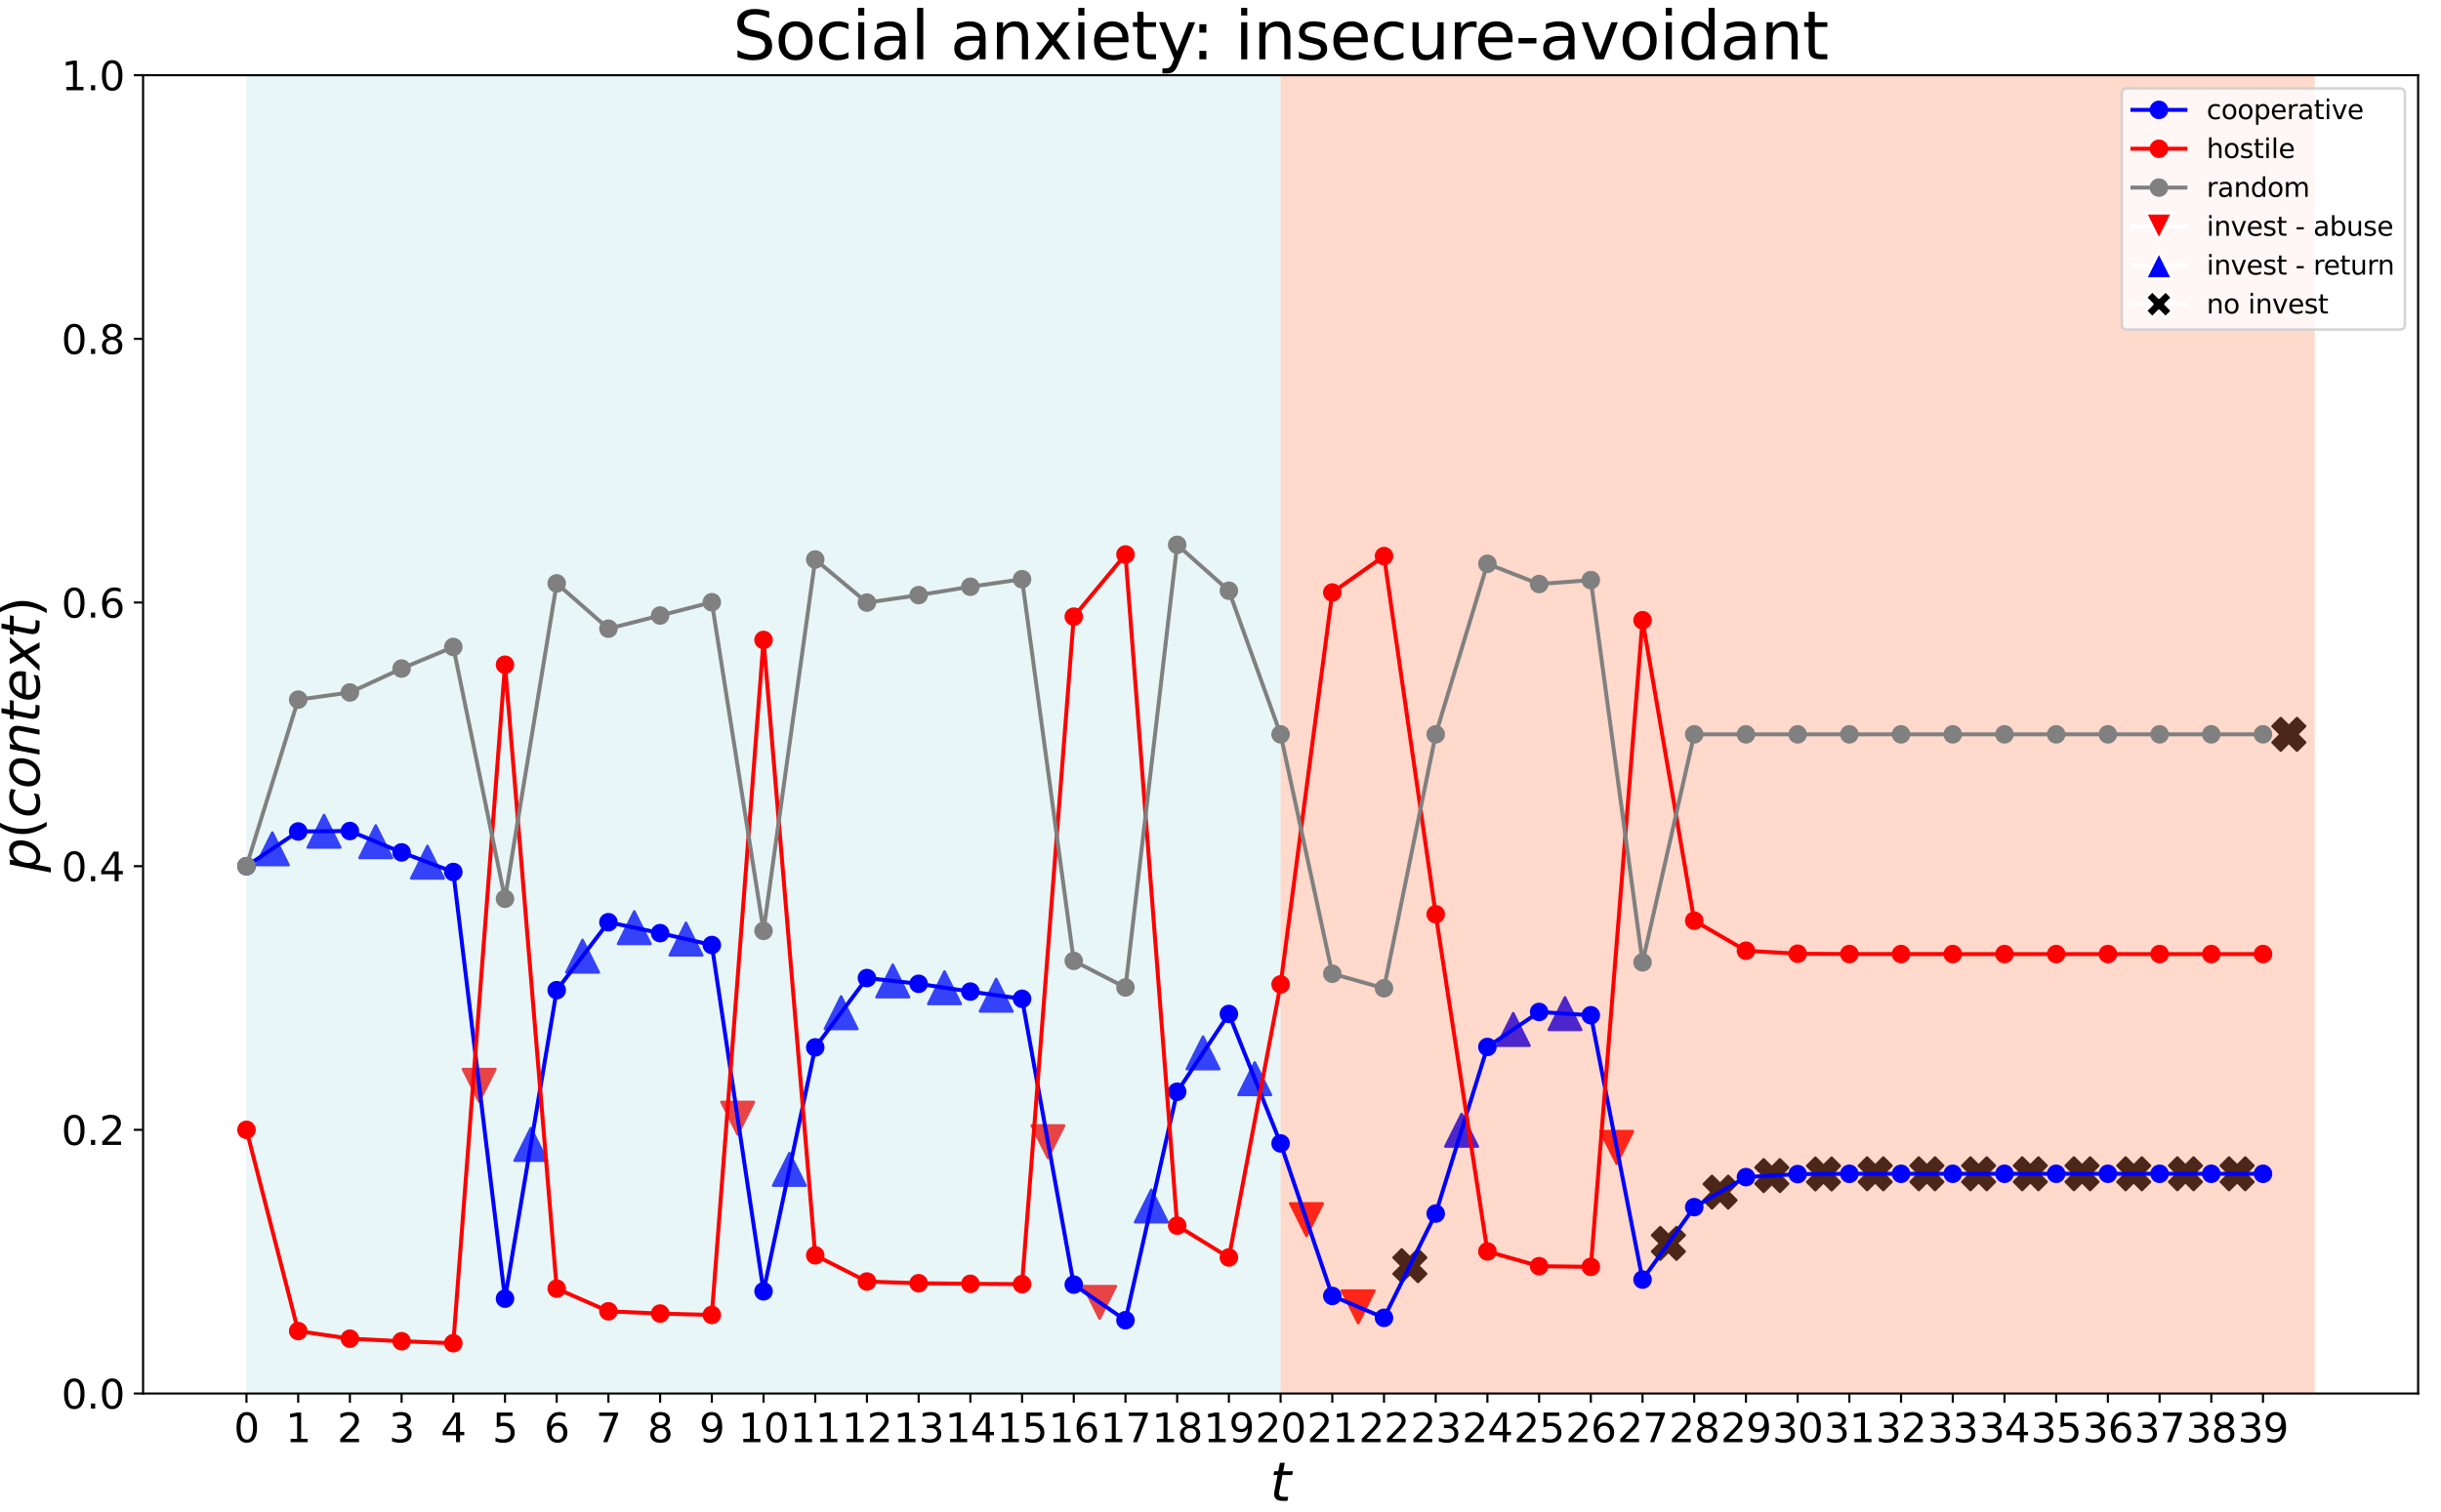 <?xml version="1.0" encoding="utf-8" standalone="no"?>
<!DOCTYPE svg PUBLIC "-//W3C//DTD SVG 1.1//EN"
  "http://www.w3.org/Graphics/SVG/1.1/DTD/svg11.dtd">
<svg height="570.96pt" version="1.1" viewBox="0 0 921.6 570.96" width="921.6pt" xmlns="http://www.w3.org/2000/svg" xmlns:xlink="http://www.w3.org/1999/xlink">
 <defs>
  <style type="text/css">*{stroke-linecap:butt;stroke-linejoin:round;}</style>
 </defs>
 <g id="figure_1">
  <g id="patch_1">
   <path d="M 0 570.96 
L 921.6 570.96 
L 921.6 0 
L 0 0 
z
" style="fill:#ffffff;"/>
  </g>
  <g id="axes_1">
   <g id="patch_2">
    <path d="M 54.016 526.267 
L 912.96 526.267 
L 912.96 28.396 
L 54.016 28.396 
z
" style="fill:#ffffff;"/>
   </g>
   <g id="PathCollection_1">
    <path clip-path="url(#p1cae57e990)" d="M 102.82 314.444 
L 96.696 326.691 
L 108.943 326.691 
z
" style="fill:#0000ff;stroke:#0000ff;"/>
    <path clip-path="url(#p1cae57e990)" d="M 122.341 307.805 
L 116.217 320.052 
L 128.465 320.052 
z
" style="fill:#0000ff;stroke:#0000ff;"/>
    <path clip-path="url(#p1cae57e990)" d="M 141.863 311.754 
L 135.739 324.001 
L 147.986 324.001 
z
" style="fill:#0000ff;stroke:#0000ff;"/>
    <path clip-path="url(#p1cae57e990)" d="M 161.384 319.492 
L 155.26 331.739 
L 167.508 331.739 
z
" style="fill:#0000ff;stroke:#0000ff;"/>
    <path clip-path="url(#p1cae57e990)" d="M 180.905 416.007 
L 187.029 403.759 
L 174.782 403.759 
z
" style="fill:#ff0000;stroke:#ff0000;"/>
    <path clip-path="url(#p1cae57e990)" d="M 200.427 426.073 
L 194.303 438.321 
L 206.551 438.321 
z
" style="fill:#0000ff;stroke:#0000ff;"/>
    <path clip-path="url(#p1cae57e990)" d="M 219.948 354.989 
L 213.825 367.236 
L 226.072 367.236 
z
" style="fill:#0000ff;stroke:#0000ff;"/>
    <path clip-path="url(#p1cae57e990)" d="M 239.47 344.215 
L 233.346 356.463 
L 245.594 356.463 
z
" style="fill:#0000ff;stroke:#0000ff;"/>
    <path clip-path="url(#p1cae57e990)" d="M 258.991 348.525 
L 252.868 360.772 
L 265.115 360.772 
z
" style="fill:#0000ff;stroke:#0000ff;"/>
    <path clip-path="url(#p1cae57e990)" d="M 278.513 428.419 
L 284.636 416.171 
L 272.389 416.171 
z
" style="fill:#ff0000;stroke:#ff0000;"/>
    <path clip-path="url(#p1cae57e990)" d="M 298.034 435.5 
L 291.91 447.748 
L 304.158 447.748 
z
" style="fill:#0000ff;stroke:#0000ff;"/>
    <path clip-path="url(#p1cae57e990)" d="M 317.556 376.342 
L 311.432 388.589 
L 323.679 388.589 
z
" style="fill:#0000ff;stroke:#0000ff;"/>
    <path clip-path="url(#p1cae57e990)" d="M 337.077 364.335 
L 330.953 376.582 
L 343.201 376.582 
z
" style="fill:#0000ff;stroke:#0000ff;"/>
    <path clip-path="url(#p1cae57e990)" d="M 356.599 366.894 
L 350.475 379.142 
L 362.722 379.142 
z
" style="fill:#0000ff;stroke:#0000ff;"/>
    <path clip-path="url(#p1cae57e990)" d="M 376.12 369.727 
L 369.996 381.974 
L 382.244 381.974 
z
" style="fill:#0000ff;stroke:#0000ff;"/>
    <path clip-path="url(#p1cae57e990)" d="M 395.641 437.306 
L 401.765 425.059 
L 389.518 425.059 
z
" style="fill:#ff0000;stroke:#ff0000;"/>
    <path clip-path="url(#p1cae57e990)" d="M 415.163 497.999 
L 421.287 485.752 
L 409.039 485.752 
z
" style="fill:#ff0000;stroke:#ff0000;"/>
    <path clip-path="url(#p1cae57e990)" d="M 434.684 449.329 
L 428.561 461.576 
L 440.808 461.576 
z
" style="fill:#0000ff;stroke:#0000ff;"/>
    <path clip-path="url(#p1cae57e990)" d="M 454.206 391.497 
L 448.082 403.744 
L 460.33 403.744 
z
" style="fill:#0000ff;stroke:#0000ff;"/>
    <path clip-path="url(#p1cae57e990)" d="M 473.727 401.257 
L 467.604 413.504 
L 479.851 413.504 
z
" style="fill:#0000ff;stroke:#0000ff;"/>
    <path clip-path="url(#p1cae57e990)" d="M 493.249 466.752 
L 499.372 454.505 
L 487.125 454.505 
z
" style="fill:#ff0000;stroke:#ff0000;"/>
    <path clip-path="url(#p1cae57e990)" d="M 512.77 499.684 
L 518.894 487.436 
L 506.646 487.436 
z
" style="fill:#ff0000;stroke:#ff0000;"/>
    <path clip-path="url(#p1cae57e990)" d="M 529.23 484.129 
L 532.292 481.067 
L 535.353 484.129 
L 538.415 481.067 
L 535.353 478.005 
L 538.415 474.943 
L 535.353 471.881 
L 532.292 474.943 
L 529.23 471.881 
L 526.168 474.943 
L 529.23 478.005 
L 526.168 481.067 
z
" style="stroke:#000000;"/>
    <path clip-path="url(#p1cae57e990)" d="M 551.813 420.731 
L 545.689 432.979 
L 557.937 432.979 
z
" style="fill:#0000ff;stroke:#0000ff;"/>
    <path clip-path="url(#p1cae57e990)" d="M 571.335 382.661 
L 565.211 394.909 
L 577.458 394.909 
z
" style="fill:#0000ff;stroke:#0000ff;"/>
    <path clip-path="url(#p1cae57e990)" d="M 590.856 376.673 
L 584.732 388.92 
L 596.98 388.92 
z
" style="fill:#0000ff;stroke:#0000ff;"/>
    <path clip-path="url(#p1cae57e990)" d="M 610.377 439.458 
L 616.501 427.211 
L 604.254 427.211 
z
" style="fill:#ff0000;stroke:#ff0000;"/>
    <path clip-path="url(#p1cae57e990)" d="M 626.837 475.699 
L 629.899 472.637 
L 632.961 475.699 
L 636.023 472.637 
L 632.961 469.575 
L 636.023 466.513 
L 632.961 463.451 
L 629.899 466.513 
L 626.837 463.451 
L 623.775 466.513 
L 626.837 469.575 
L 623.775 472.637 
z
" style="stroke:#000000;"/>
    <path clip-path="url(#p1cae57e990)" d="M 646.359 456.346 
L 649.42 453.284 
L 652.482 456.346 
L 655.544 453.284 
L 652.482 450.222 
L 655.544 447.16 
L 652.482 444.098 
L 649.42 447.16 
L 646.359 444.098 
L 643.297 447.16 
L 646.359 450.222 
L 643.297 453.284 
z
" style="stroke:#000000;"/>
    <path clip-path="url(#p1cae57e990)" d="M 665.88 450.105 
L 668.942 447.043 
L 672.004 450.105 
L 675.066 447.043 
L 672.004 443.981 
L 675.066 440.92 
L 672.004 437.858 
L 668.942 440.92 
L 665.88 437.858 
L 662.818 440.92 
L 665.88 443.981 
L 662.818 447.043 
z
" style="stroke:#000000;"/>
    <path clip-path="url(#p1cae57e990)" d="M 685.401 449.481 
L 688.463 446.419 
L 691.525 449.481 
L 694.587 446.419 
L 691.525 443.357 
L 694.587 440.296 
L 691.525 437.234 
L 688.463 440.296 
L 685.401 437.234 
L 682.34 440.296 
L 685.401 443.357 
L 682.34 446.419 
z
" style="stroke:#000000;"/>
    <path clip-path="url(#p1cae57e990)" d="M 704.923 449.419 
L 707.985 446.357 
L 711.047 449.419 
L 714.108 446.357 
L 711.047 443.295 
L 714.108 440.233 
L 711.047 437.171 
L 707.985 440.233 
L 704.923 437.171 
L 701.861 440.233 
L 704.923 443.295 
L 701.861 446.357 
z
" style="stroke:#000000;"/>
    <path clip-path="url(#p1cae57e990)" d="M 724.444 449.412 
L 727.506 446.351 
L 730.568 449.412 
L 733.63 446.351 
L 730.568 443.289 
L 733.63 440.227 
L 730.568 437.165 
L 727.506 440.227 
L 724.444 437.165 
L 721.382 440.227 
L 724.444 443.289 
L 721.382 446.351 
z
" style="stroke:#000000;"/>
    <path clip-path="url(#p1cae57e990)" d="M 743.966 449.412 
L 747.028 446.35 
L 750.089 449.412 
L 753.151 446.35 
L 750.089 443.288 
L 753.151 440.226 
L 750.089 437.164 
L 747.028 440.226 
L 743.966 437.164 
L 740.904 440.226 
L 743.966 443.288 
L 740.904 446.35 
z
" style="stroke:#000000;"/>
    <path clip-path="url(#p1cae57e990)" d="M 763.487 449.412 
L 766.549 446.35 
L 769.611 449.412 
L 772.673 446.35 
L 769.611 443.288 
L 772.673 440.226 
L 769.611 437.164 
L 766.549 440.226 
L 763.487 437.164 
L 760.425 440.226 
L 763.487 443.288 
L 760.425 446.35 
z
" style="stroke:#000000;"/>
    <path clip-path="url(#p1cae57e990)" d="M 783.009 449.412 
L 786.071 446.35 
L 789.132 449.412 
L 792.194 446.35 
L 789.132 443.288 
L 792.194 440.226 
L 789.132 437.164 
L 786.071 440.226 
L 783.009 437.164 
L 779.947 440.226 
L 783.009 443.288 
L 779.947 446.35 
z
" style="stroke:#000000;"/>
    <path clip-path="url(#p1cae57e990)" d="M 802.53 449.412 
L 805.592 446.35 
L 808.654 449.412 
L 811.716 446.35 
L 808.654 443.288 
L 811.716 440.226 
L 808.654 437.164 
L 805.592 440.226 
L 802.53 437.164 
L 799.468 440.226 
L 802.53 443.288 
L 799.468 446.35 
z
" style="stroke:#000000;"/>
    <path clip-path="url(#p1cae57e990)" d="M 822.052 449.412 
L 825.113 446.35 
L 828.175 449.412 
L 831.237 446.35 
L 828.175 443.288 
L 831.237 440.226 
L 828.175 437.164 
L 825.113 440.226 
L 822.052 437.164 
L 818.99 440.226 
L 822.052 443.288 
L 818.99 446.35 
z
" style="stroke:#000000;"/>
    <path clip-path="url(#p1cae57e990)" d="M 841.573 449.412 
L 844.635 446.35 
L 847.697 449.412 
L 850.759 446.35 
L 847.697 443.288 
L 850.759 440.226 
L 847.697 437.164 
L 844.635 440.226 
L 841.573 437.164 
L 838.511 440.226 
L 841.573 443.288 
L 838.511 446.35 
z
" style="stroke:#000000;"/>
    <path clip-path="url(#p1cae57e990)" d="M 861.095 283.455 
L 864.156 280.393 
L 867.218 283.455 
L 870.28 280.393 
L 867.218 277.331 
L 870.28 274.269 
L 867.218 271.207 
L 864.156 274.269 
L 861.095 271.207 
L 858.033 274.269 
L 861.095 277.331 
L 858.033 280.393 
z
" style="stroke:#000000;"/>
   </g>
   <g id="patch_3">
    <path clip-path="url(#p1cae57e990)" d="M 93.059 526.267 
L 93.059 28.396 
L 483.488 28.396 
L 483.488 526.267 
z
" style="fill:#b0e0e6;opacity:0.3;"/>
   </g>
   <g id="patch_4">
    <path clip-path="url(#p1cae57e990)" d="M 483.488 526.267 
L 483.488 28.396 
L 873.917 28.396 
L 873.917 526.267 
z
" style="fill:#ff7f50;opacity:0.3;"/>
   </g>
   <g id="matplotlib.axis_1">
    <g id="xtick_1">
     <g id="line2d_1">
      <defs>
       <path d="M 0 0 
L 0 3.5 
" id="m16adba3677" style="stroke:#000000;stroke-width:0.8;"/>
      </defs>
      <g>
       <use style="stroke:#000000;stroke-width:0.8;" x="93.059" xlink:href="#m16adba3677" y="526.267"/>
      </g>
     </g>
     <g id="text_1">
      <!-- 0 -->
      <g transform="translate(88.287 544.664)scale(0.15 -0.15)">
       <defs>
        <path d="M 2034 4250 
Q 1547 4250 1301 3770 
Q 1056 3291 1056 2328 
Q 1056 1369 1301 889 
Q 1547 409 2034 409 
Q 2525 409 2770 889 
Q 3016 1369 3016 2328 
Q 3016 3291 2770 3770 
Q 2525 4250 2034 4250 
z
M 2034 4750 
Q 2819 4750 3233 4129 
Q 3647 3509 3647 2328 
Q 3647 1150 3233 529 
Q 2819 -91 2034 -91 
Q 1250 -91 836 529 
Q 422 1150 422 2328 
Q 422 3509 836 4129 
Q 1250 4750 2034 4750 
z
" id="DejaVuSans-30" transform="scale(0.016)"/>
       </defs>
       <use xlink:href="#DejaVuSans-30"/>
      </g>
     </g>
    </g>
    <g id="xtick_2">
     <g id="line2d_2">
      <g>
       <use style="stroke:#000000;stroke-width:0.8;" x="112.58" xlink:href="#m16adba3677" y="526.267"/>
      </g>
     </g>
     <g id="text_2">
      <!-- 1 -->
      <g transform="translate(107.808 544.664)scale(0.15 -0.15)">
       <defs>
        <path d="M 794 531 
L 1825 531 
L 1825 4091 
L 703 3866 
L 703 4441 
L 1819 4666 
L 2450 4666 
L 2450 531 
L 3481 531 
L 3481 0 
L 794 0 
L 794 531 
z
" id="DejaVuSans-31" transform="scale(0.016)"/>
       </defs>
       <use xlink:href="#DejaVuSans-31"/>
      </g>
     </g>
    </g>
    <g id="xtick_3">
     <g id="line2d_3">
      <g>
       <use style="stroke:#000000;stroke-width:0.8;" x="132.102" xlink:href="#m16adba3677" y="526.267"/>
      </g>
     </g>
     <g id="text_3">
      <!-- 2 -->
      <g transform="translate(127.33 544.664)scale(0.15 -0.15)">
       <defs>
        <path d="M 1228 531 
L 3431 531 
L 3431 0 
L 469 0 
L 469 531 
Q 828 903 1448 1529 
Q 2069 2156 2228 2338 
Q 2531 2678 2651 2914 
Q 2772 3150 2772 3378 
Q 2772 3750 2511 3984 
Q 2250 4219 1831 4219 
Q 1534 4219 1204 4116 
Q 875 4013 500 3803 
L 500 4441 
Q 881 4594 1212 4672 
Q 1544 4750 1819 4750 
Q 2544 4750 2975 4387 
Q 3406 4025 3406 3419 
Q 3406 3131 3298 2873 
Q 3191 2616 2906 2266 
Q 2828 2175 2409 1742 
Q 1991 1309 1228 531 
z
" id="DejaVuSans-32" transform="scale(0.016)"/>
       </defs>
       <use xlink:href="#DejaVuSans-32"/>
      </g>
     </g>
    </g>
    <g id="xtick_4">
     <g id="line2d_4">
      <g>
       <use style="stroke:#000000;stroke-width:0.8;" x="151.623" xlink:href="#m16adba3677" y="526.267"/>
      </g>
     </g>
     <g id="text_4">
      <!-- 3 -->
      <g transform="translate(146.851 544.664)scale(0.15 -0.15)">
       <defs>
        <path d="M 2597 2516 
Q 3050 2419 3304 2112 
Q 3559 1806 3559 1356 
Q 3559 666 3084 287 
Q 2609 -91 1734 -91 
Q 1441 -91 1130 -33 
Q 819 25 488 141 
L 488 750 
Q 750 597 1062 519 
Q 1375 441 1716 441 
Q 2309 441 2620 675 
Q 2931 909 2931 1356 
Q 2931 1769 2642 2001 
Q 2353 2234 1838 2234 
L 1294 2234 
L 1294 2753 
L 1863 2753 
Q 2328 2753 2575 2939 
Q 2822 3125 2822 3475 
Q 2822 3834 2567 4026 
Q 2313 4219 1838 4219 
Q 1578 4219 1281 4162 
Q 984 4106 628 3988 
L 628 4550 
Q 988 4650 1302 4700 
Q 1616 4750 1894 4750 
Q 2613 4750 3031 4423 
Q 3450 4097 3450 3541 
Q 3450 3153 3228 2886 
Q 3006 2619 2597 2516 
z
" id="DejaVuSans-33" transform="scale(0.016)"/>
       </defs>
       <use xlink:href="#DejaVuSans-33"/>
      </g>
     </g>
    </g>
    <g id="xtick_5">
     <g id="line2d_5">
      <g>
       <use style="stroke:#000000;stroke-width:0.8;" x="171.145" xlink:href="#m16adba3677" y="526.267"/>
      </g>
     </g>
     <g id="text_5">
      <!-- 4 -->
      <g transform="translate(166.373 544.664)scale(0.15 -0.15)">
       <defs>
        <path d="M 2419 4116 
L 825 1625 
L 2419 1625 
L 2419 4116 
z
M 2253 4666 
L 3047 4666 
L 3047 1625 
L 3713 1625 
L 3713 1100 
L 3047 1100 
L 3047 0 
L 2419 0 
L 2419 1100 
L 313 1100 
L 313 1709 
L 2253 4666 
z
" id="DejaVuSans-34" transform="scale(0.016)"/>
       </defs>
       <use xlink:href="#DejaVuSans-34"/>
      </g>
     </g>
    </g>
    <g id="xtick_6">
     <g id="line2d_6">
      <g>
       <use style="stroke:#000000;stroke-width:0.8;" x="190.666" xlink:href="#m16adba3677" y="526.267"/>
      </g>
     </g>
     <g id="text_6">
      <!-- 5 -->
      <g transform="translate(185.894 544.664)scale(0.15 -0.15)">
       <defs>
        <path d="M 691 4666 
L 3169 4666 
L 3169 4134 
L 1269 4134 
L 1269 2991 
Q 1406 3038 1543 3061 
Q 1681 3084 1819 3084 
Q 2600 3084 3056 2656 
Q 3513 2228 3513 1497 
Q 3513 744 3044 326 
Q 2575 -91 1722 -91 
Q 1428 -91 1123 -41 
Q 819 9 494 109 
L 494 744 
Q 775 591 1075 516 
Q 1375 441 1709 441 
Q 2250 441 2565 725 
Q 2881 1009 2881 1497 
Q 2881 1984 2565 2268 
Q 2250 2553 1709 2553 
Q 1456 2553 1204 2497 
Q 953 2441 691 2322 
L 691 4666 
z
" id="DejaVuSans-35" transform="scale(0.016)"/>
       </defs>
       <use xlink:href="#DejaVuSans-35"/>
      </g>
     </g>
    </g>
    <g id="xtick_7">
     <g id="line2d_7">
      <g>
       <use style="stroke:#000000;stroke-width:0.8;" x="210.188" xlink:href="#m16adba3677" y="526.267"/>
      </g>
     </g>
     <g id="text_7">
      <!-- 6 -->
      <g transform="translate(205.416 544.664)scale(0.15 -0.15)">
       <defs>
        <path d="M 2113 2584 
Q 1688 2584 1439 2293 
Q 1191 2003 1191 1497 
Q 1191 994 1439 701 
Q 1688 409 2113 409 
Q 2538 409 2786 701 
Q 3034 994 3034 1497 
Q 3034 2003 2786 2293 
Q 2538 2584 2113 2584 
z
M 3366 4563 
L 3366 3988 
Q 3128 4100 2886 4159 
Q 2644 4219 2406 4219 
Q 1781 4219 1451 3797 
Q 1122 3375 1075 2522 
Q 1259 2794 1537 2939 
Q 1816 3084 2150 3084 
Q 2853 3084 3261 2657 
Q 3669 2231 3669 1497 
Q 3669 778 3244 343 
Q 2819 -91 2113 -91 
Q 1303 -91 875 529 
Q 447 1150 447 2328 
Q 447 3434 972 4092 
Q 1497 4750 2381 4750 
Q 2619 4750 2861 4703 
Q 3103 4656 3366 4563 
z
" id="DejaVuSans-36" transform="scale(0.016)"/>
       </defs>
       <use xlink:href="#DejaVuSans-36"/>
      </g>
     </g>
    </g>
    <g id="xtick_8">
     <g id="line2d_8">
      <g>
       <use style="stroke:#000000;stroke-width:0.8;" x="229.709" xlink:href="#m16adba3677" y="526.267"/>
      </g>
     </g>
     <g id="text_8">
      <!-- 7 -->
      <g transform="translate(224.937 544.664)scale(0.15 -0.15)">
       <defs>
        <path d="M 525 4666 
L 3525 4666 
L 3525 4397 
L 1831 0 
L 1172 0 
L 2766 4134 
L 525 4134 
L 525 4666 
z
" id="DejaVuSans-37" transform="scale(0.016)"/>
       </defs>
       <use xlink:href="#DejaVuSans-37"/>
      </g>
     </g>
    </g>
    <g id="xtick_9">
     <g id="line2d_9">
      <g>
       <use style="stroke:#000000;stroke-width:0.8;" x="249.231" xlink:href="#m16adba3677" y="526.267"/>
      </g>
     </g>
     <g id="text_9">
      <!-- 8 -->
      <g transform="translate(244.459 544.664)scale(0.15 -0.15)">
       <defs>
        <path d="M 2034 2216 
Q 1584 2216 1326 1975 
Q 1069 1734 1069 1313 
Q 1069 891 1326 650 
Q 1584 409 2034 409 
Q 2484 409 2743 651 
Q 3003 894 3003 1313 
Q 3003 1734 2745 1975 
Q 2488 2216 2034 2216 
z
M 1403 2484 
Q 997 2584 770 2862 
Q 544 3141 544 3541 
Q 544 4100 942 4425 
Q 1341 4750 2034 4750 
Q 2731 4750 3128 4425 
Q 3525 4100 3525 3541 
Q 3525 3141 3298 2862 
Q 3072 2584 2669 2484 
Q 3125 2378 3379 2068 
Q 3634 1759 3634 1313 
Q 3634 634 3220 271 
Q 2806 -91 2034 -91 
Q 1263 -91 848 271 
Q 434 634 434 1313 
Q 434 1759 690 2068 
Q 947 2378 1403 2484 
z
M 1172 3481 
Q 1172 3119 1398 2916 
Q 1625 2713 2034 2713 
Q 2441 2713 2670 2916 
Q 2900 3119 2900 3481 
Q 2900 3844 2670 4047 
Q 2441 4250 2034 4250 
Q 1625 4250 1398 4047 
Q 1172 3844 1172 3481 
z
" id="DejaVuSans-38" transform="scale(0.016)"/>
       </defs>
       <use xlink:href="#DejaVuSans-38"/>
      </g>
     </g>
    </g>
    <g id="xtick_10">
     <g id="line2d_10">
      <g>
       <use style="stroke:#000000;stroke-width:0.8;" x="268.752" xlink:href="#m16adba3677" y="526.267"/>
      </g>
     </g>
     <g id="text_10">
      <!-- 9 -->
      <g transform="translate(263.98 544.664)scale(0.15 -0.15)">
       <defs>
        <path d="M 703 97 
L 703 672 
Q 941 559 1184 500 
Q 1428 441 1663 441 
Q 2288 441 2617 861 
Q 2947 1281 2994 2138 
Q 2813 1869 2534 1725 
Q 2256 1581 1919 1581 
Q 1219 1581 811 2004 
Q 403 2428 403 3163 
Q 403 3881 828 4315 
Q 1253 4750 1959 4750 
Q 2769 4750 3195 4129 
Q 3622 3509 3622 2328 
Q 3622 1225 3098 567 
Q 2575 -91 1691 -91 
Q 1453 -91 1209 -44 
Q 966 3 703 97 
z
M 1959 2075 
Q 2384 2075 2632 2365 
Q 2881 2656 2881 3163 
Q 2881 3666 2632 3958 
Q 2384 4250 1959 4250 
Q 1534 4250 1286 3958 
Q 1038 3666 1038 3163 
Q 1038 2656 1286 2365 
Q 1534 2075 1959 2075 
z
" id="DejaVuSans-39" transform="scale(0.016)"/>
       </defs>
       <use xlink:href="#DejaVuSans-39"/>
      </g>
     </g>
    </g>
    <g id="xtick_11">
     <g id="line2d_11">
      <g>
       <use style="stroke:#000000;stroke-width:0.8;" x="288.273" xlink:href="#m16adba3677" y="526.267"/>
      </g>
     </g>
     <g id="text_11">
      <!-- 10 -->
      <g transform="translate(278.73 544.664)scale(0.15 -0.15)">
       <use xlink:href="#DejaVuSans-31"/>
       <use x="63.623" xlink:href="#DejaVuSans-30"/>
      </g>
     </g>
    </g>
    <g id="xtick_12">
     <g id="line2d_12">
      <g>
       <use style="stroke:#000000;stroke-width:0.8;" x="307.795" xlink:href="#m16adba3677" y="526.267"/>
      </g>
     </g>
     <g id="text_12">
      <!-- 11 -->
      <g transform="translate(298.251 544.664)scale(0.15 -0.15)">
       <use xlink:href="#DejaVuSans-31"/>
       <use x="63.623" xlink:href="#DejaVuSans-31"/>
      </g>
     </g>
    </g>
    <g id="xtick_13">
     <g id="line2d_13">
      <g>
       <use style="stroke:#000000;stroke-width:0.8;" x="327.316" xlink:href="#m16adba3677" y="526.267"/>
      </g>
     </g>
     <g id="text_13">
      <!-- 12 -->
      <g transform="translate(317.773 544.664)scale(0.15 -0.15)">
       <use xlink:href="#DejaVuSans-31"/>
       <use x="63.623" xlink:href="#DejaVuSans-32"/>
      </g>
     </g>
    </g>
    <g id="xtick_14">
     <g id="line2d_14">
      <g>
       <use style="stroke:#000000;stroke-width:0.8;" x="346.838" xlink:href="#m16adba3677" y="526.267"/>
      </g>
     </g>
     <g id="text_14">
      <!-- 13 -->
      <g transform="translate(337.294 544.664)scale(0.15 -0.15)">
       <use xlink:href="#DejaVuSans-31"/>
       <use x="63.623" xlink:href="#DejaVuSans-33"/>
      </g>
     </g>
    </g>
    <g id="xtick_15">
     <g id="line2d_15">
      <g>
       <use style="stroke:#000000;stroke-width:0.8;" x="366.359" xlink:href="#m16adba3677" y="526.267"/>
      </g>
     </g>
     <g id="text_15">
      <!-- 14 -->
      <g transform="translate(356.816 544.664)scale(0.15 -0.15)">
       <use xlink:href="#DejaVuSans-31"/>
       <use x="63.623" xlink:href="#DejaVuSans-34"/>
      </g>
     </g>
    </g>
    <g id="xtick_16">
     <g id="line2d_16">
      <g>
       <use style="stroke:#000000;stroke-width:0.8;" x="385.881" xlink:href="#m16adba3677" y="526.267"/>
      </g>
     </g>
     <g id="text_16">
      <!-- 15 -->
      <g transform="translate(376.337 544.664)scale(0.15 -0.15)">
       <use xlink:href="#DejaVuSans-31"/>
       <use x="63.623" xlink:href="#DejaVuSans-35"/>
      </g>
     </g>
    </g>
    <g id="xtick_17">
     <g id="line2d_17">
      <g>
       <use style="stroke:#000000;stroke-width:0.8;" x="405.402" xlink:href="#m16adba3677" y="526.267"/>
      </g>
     </g>
     <g id="text_17">
      <!-- 16 -->
      <g transform="translate(395.858 544.664)scale(0.15 -0.15)">
       <use xlink:href="#DejaVuSans-31"/>
       <use x="63.623" xlink:href="#DejaVuSans-36"/>
      </g>
     </g>
    </g>
    <g id="xtick_18">
     <g id="line2d_18">
      <g>
       <use style="stroke:#000000;stroke-width:0.8;" x="424.924" xlink:href="#m16adba3677" y="526.267"/>
      </g>
     </g>
     <g id="text_18">
      <!-- 17 -->
      <g transform="translate(415.38 544.664)scale(0.15 -0.15)">
       <use xlink:href="#DejaVuSans-31"/>
       <use x="63.623" xlink:href="#DejaVuSans-37"/>
      </g>
     </g>
    </g>
    <g id="xtick_19">
     <g id="line2d_19">
      <g>
       <use style="stroke:#000000;stroke-width:0.8;" x="444.445" xlink:href="#m16adba3677" y="526.267"/>
      </g>
     </g>
     <g id="text_19">
      <!-- 18 -->
      <g transform="translate(434.901 544.664)scale(0.15 -0.15)">
       <use xlink:href="#DejaVuSans-31"/>
       <use x="63.623" xlink:href="#DejaVuSans-38"/>
      </g>
     </g>
    </g>
    <g id="xtick_20">
     <g id="line2d_20">
      <g>
       <use style="stroke:#000000;stroke-width:0.8;" x="463.967" xlink:href="#m16adba3677" y="526.267"/>
      </g>
     </g>
     <g id="text_20">
      <!-- 19 -->
      <g transform="translate(454.423 544.664)scale(0.15 -0.15)">
       <use xlink:href="#DejaVuSans-31"/>
       <use x="63.623" xlink:href="#DejaVuSans-39"/>
      </g>
     </g>
    </g>
    <g id="xtick_21">
     <g id="line2d_21">
      <g>
       <use style="stroke:#000000;stroke-width:0.8;" x="483.488" xlink:href="#m16adba3677" y="526.267"/>
      </g>
     </g>
     <g id="text_21">
      <!-- 20 -->
      <g transform="translate(473.944 544.664)scale(0.15 -0.15)">
       <use xlink:href="#DejaVuSans-32"/>
       <use x="63.623" xlink:href="#DejaVuSans-30"/>
      </g>
     </g>
    </g>
    <g id="xtick_22">
     <g id="line2d_22">
      <g>
       <use style="stroke:#000000;stroke-width:0.8;" x="503.009" xlink:href="#m16adba3677" y="526.267"/>
      </g>
     </g>
     <g id="text_22">
      <!-- 21 -->
      <g transform="translate(493.466 544.664)scale(0.15 -0.15)">
       <use xlink:href="#DejaVuSans-32"/>
       <use x="63.623" xlink:href="#DejaVuSans-31"/>
      </g>
     </g>
    </g>
    <g id="xtick_23">
     <g id="line2d_23">
      <g>
       <use style="stroke:#000000;stroke-width:0.8;" x="522.531" xlink:href="#m16adba3677" y="526.267"/>
      </g>
     </g>
     <g id="text_23">
      <!-- 22 -->
      <g transform="translate(512.987 544.664)scale(0.15 -0.15)">
       <use xlink:href="#DejaVuSans-32"/>
       <use x="63.623" xlink:href="#DejaVuSans-32"/>
      </g>
     </g>
    </g>
    <g id="xtick_24">
     <g id="line2d_24">
      <g>
       <use style="stroke:#000000;stroke-width:0.8;" x="542.052" xlink:href="#m16adba3677" y="526.267"/>
      </g>
     </g>
     <g id="text_24">
      <!-- 23 -->
      <g transform="translate(532.509 544.664)scale(0.15 -0.15)">
       <use xlink:href="#DejaVuSans-32"/>
       <use x="63.623" xlink:href="#DejaVuSans-33"/>
      </g>
     </g>
    </g>
    <g id="xtick_25">
     <g id="line2d_25">
      <g>
       <use style="stroke:#000000;stroke-width:0.8;" x="561.574" xlink:href="#m16adba3677" y="526.267"/>
      </g>
     </g>
     <g id="text_25">
      <!-- 24 -->
      <g transform="translate(552.03 544.664)scale(0.15 -0.15)">
       <use xlink:href="#DejaVuSans-32"/>
       <use x="63.623" xlink:href="#DejaVuSans-34"/>
      </g>
     </g>
    </g>
    <g id="xtick_26">
     <g id="line2d_26">
      <g>
       <use style="stroke:#000000;stroke-width:0.8;" x="581.095" xlink:href="#m16adba3677" y="526.267"/>
      </g>
     </g>
     <g id="text_26">
      <!-- 25 -->
      <g transform="translate(571.552 544.664)scale(0.15 -0.15)">
       <use xlink:href="#DejaVuSans-32"/>
       <use x="63.623" xlink:href="#DejaVuSans-35"/>
      </g>
     </g>
    </g>
    <g id="xtick_27">
     <g id="line2d_27">
      <g>
       <use style="stroke:#000000;stroke-width:0.8;" x="600.617" xlink:href="#m16adba3677" y="526.267"/>
      </g>
     </g>
     <g id="text_27">
      <!-- 26 -->
      <g transform="translate(591.073 544.664)scale(0.15 -0.15)">
       <use xlink:href="#DejaVuSans-32"/>
       <use x="63.623" xlink:href="#DejaVuSans-36"/>
      </g>
     </g>
    </g>
    <g id="xtick_28">
     <g id="line2d_28">
      <g>
       <use style="stroke:#000000;stroke-width:0.8;" x="620.138" xlink:href="#m16adba3677" y="526.267"/>
      </g>
     </g>
     <g id="text_28">
      <!-- 27 -->
      <g transform="translate(610.594 544.664)scale(0.15 -0.15)">
       <use xlink:href="#DejaVuSans-32"/>
       <use x="63.623" xlink:href="#DejaVuSans-37"/>
      </g>
     </g>
    </g>
    <g id="xtick_29">
     <g id="line2d_29">
      <g>
       <use style="stroke:#000000;stroke-width:0.8;" x="639.66" xlink:href="#m16adba3677" y="526.267"/>
      </g>
     </g>
     <g id="text_29">
      <!-- 28 -->
      <g transform="translate(630.116 544.664)scale(0.15 -0.15)">
       <use xlink:href="#DejaVuSans-32"/>
       <use x="63.623" xlink:href="#DejaVuSans-38"/>
      </g>
     </g>
    </g>
    <g id="xtick_30">
     <g id="line2d_30">
      <g>
       <use style="stroke:#000000;stroke-width:0.8;" x="659.181" xlink:href="#m16adba3677" y="526.267"/>
      </g>
     </g>
     <g id="text_30">
      <!-- 29 -->
      <g transform="translate(649.637 544.664)scale(0.15 -0.15)">
       <use xlink:href="#DejaVuSans-32"/>
       <use x="63.623" xlink:href="#DejaVuSans-39"/>
      </g>
     </g>
    </g>
    <g id="xtick_31">
     <g id="line2d_31">
      <g>
       <use style="stroke:#000000;stroke-width:0.8;" x="678.703" xlink:href="#m16adba3677" y="526.267"/>
      </g>
     </g>
     <g id="text_31">
      <!-- 30 -->
      <g transform="translate(669.159 544.664)scale(0.15 -0.15)">
       <use xlink:href="#DejaVuSans-33"/>
       <use x="63.623" xlink:href="#DejaVuSans-30"/>
      </g>
     </g>
    </g>
    <g id="xtick_32">
     <g id="line2d_32">
      <g>
       <use style="stroke:#000000;stroke-width:0.8;" x="698.224" xlink:href="#m16adba3677" y="526.267"/>
      </g>
     </g>
     <g id="text_32">
      <!-- 31 -->
      <g transform="translate(688.68 544.664)scale(0.15 -0.15)">
       <use xlink:href="#DejaVuSans-33"/>
       <use x="63.623" xlink:href="#DejaVuSans-31"/>
      </g>
     </g>
    </g>
    <g id="xtick_33">
     <g id="line2d_33">
      <g>
       <use style="stroke:#000000;stroke-width:0.8;" x="717.745" xlink:href="#m16adba3677" y="526.267"/>
      </g>
     </g>
     <g id="text_33">
      <!-- 32 -->
      <g transform="translate(708.202 544.664)scale(0.15 -0.15)">
       <use xlink:href="#DejaVuSans-33"/>
       <use x="63.623" xlink:href="#DejaVuSans-32"/>
      </g>
     </g>
    </g>
    <g id="xtick_34">
     <g id="line2d_34">
      <g>
       <use style="stroke:#000000;stroke-width:0.8;" x="737.267" xlink:href="#m16adba3677" y="526.267"/>
      </g>
     </g>
     <g id="text_34">
      <!-- 33 -->
      <g transform="translate(727.723 544.664)scale(0.15 -0.15)">
       <use xlink:href="#DejaVuSans-33"/>
       <use x="63.623" xlink:href="#DejaVuSans-33"/>
      </g>
     </g>
    </g>
    <g id="xtick_35">
     <g id="line2d_35">
      <g>
       <use style="stroke:#000000;stroke-width:0.8;" x="756.788" xlink:href="#m16adba3677" y="526.267"/>
      </g>
     </g>
     <g id="text_35">
      <!-- 34 -->
      <g transform="translate(747.245 544.664)scale(0.15 -0.15)">
       <use xlink:href="#DejaVuSans-33"/>
       <use x="63.623" xlink:href="#DejaVuSans-34"/>
      </g>
     </g>
    </g>
    <g id="xtick_36">
     <g id="line2d_36">
      <g>
       <use style="stroke:#000000;stroke-width:0.8;" x="776.31" xlink:href="#m16adba3677" y="526.267"/>
      </g>
     </g>
     <g id="text_36">
      <!-- 35 -->
      <g transform="translate(766.766 544.664)scale(0.15 -0.15)">
       <use xlink:href="#DejaVuSans-33"/>
       <use x="63.623" xlink:href="#DejaVuSans-35"/>
      </g>
     </g>
    </g>
    <g id="xtick_37">
     <g id="line2d_37">
      <g>
       <use style="stroke:#000000;stroke-width:0.8;" x="795.831" xlink:href="#m16adba3677" y="526.267"/>
      </g>
     </g>
     <g id="text_37">
      <!-- 36 -->
      <g transform="translate(786.288 544.664)scale(0.15 -0.15)">
       <use xlink:href="#DejaVuSans-33"/>
       <use x="63.623" xlink:href="#DejaVuSans-36"/>
      </g>
     </g>
    </g>
    <g id="xtick_38">
     <g id="line2d_38">
      <g>
       <use style="stroke:#000000;stroke-width:0.8;" x="815.353" xlink:href="#m16adba3677" y="526.267"/>
      </g>
     </g>
     <g id="text_38">
      <!-- 37 -->
      <g transform="translate(805.809 544.664)scale(0.15 -0.15)">
       <use xlink:href="#DejaVuSans-33"/>
       <use x="63.623" xlink:href="#DejaVuSans-37"/>
      </g>
     </g>
    </g>
    <g id="xtick_39">
     <g id="line2d_39">
      <g>
       <use style="stroke:#000000;stroke-width:0.8;" x="834.874" xlink:href="#m16adba3677" y="526.267"/>
      </g>
     </g>
     <g id="text_39">
      <!-- 38 -->
      <g transform="translate(825.33 544.664)scale(0.15 -0.15)">
       <use xlink:href="#DejaVuSans-33"/>
       <use x="63.623" xlink:href="#DejaVuSans-38"/>
      </g>
     </g>
    </g>
    <g id="xtick_40">
     <g id="line2d_40">
      <g>
       <use style="stroke:#000000;stroke-width:0.8;" x="854.396" xlink:href="#m16adba3677" y="526.267"/>
      </g>
     </g>
     <g id="text_40">
      <!-- 39 -->
      <g transform="translate(844.852 544.664)scale(0.15 -0.15)">
       <use xlink:href="#DejaVuSans-33"/>
       <use x="63.623" xlink:href="#DejaVuSans-39"/>
      </g>
     </g>
    </g>
    <g id="text_41">
     <!-- $t$ -->
     <g transform="translate(479.488 566.981)scale(0.2 -0.2)">
      <defs>
       <path d="M 2706 3500 
L 2619 3053 
L 1472 3053 
L 1100 1153 
Q 1081 1047 1072 975 
Q 1063 903 1063 863 
Q 1063 663 1183 572 
Q 1303 481 1569 481 
L 2150 481 
L 2053 0 
L 1503 0 
Q 991 0 739 200 
Q 488 400 488 806 
Q 488 878 497 964 
Q 506 1050 525 1153 
L 897 3053 
L 409 3053 
L 500 3500 
L 978 3500 
L 1172 4494 
L 1747 4494 
L 1556 3500 
L 2706 3500 
z
" id="DejaVuSans-Oblique-74" transform="scale(0.016)"/>
      </defs>
      <use transform="translate(0 0.781)" xlink:href="#DejaVuSans-Oblique-74"/>
     </g>
    </g>
   </g>
   <g id="matplotlib.axis_2">
    <g id="ytick_1">
     <g id="line2d_41">
      <defs>
       <path d="M 0 0 
L -3.5 0 
" id="m9ecb7322b6" style="stroke:#000000;stroke-width:0.8;"/>
      </defs>
      <g>
       <use style="stroke:#000000;stroke-width:0.8;" x="54.016" xlink:href="#m9ecb7322b6" y="526.267"/>
      </g>
     </g>
     <g id="text_42">
      <!-- 0.0 -->
      <g transform="translate(23.161 531.965)scale(0.15 -0.15)">
       <defs>
        <path d="M 684 794 
L 1344 794 
L 1344 0 
L 684 0 
L 684 794 
z
" id="DejaVuSans-2e" transform="scale(0.016)"/>
       </defs>
       <use xlink:href="#DejaVuSans-30"/>
       <use x="63.623" xlink:href="#DejaVuSans-2e"/>
       <use x="95.41" xlink:href="#DejaVuSans-30"/>
      </g>
     </g>
    </g>
    <g id="ytick_2">
     <g id="line2d_42">
      <g>
       <use style="stroke:#000000;stroke-width:0.8;" x="54.016" xlink:href="#m9ecb7322b6" y="426.692"/>
      </g>
     </g>
     <g id="text_43">
      <!-- 0.2 -->
      <g transform="translate(23.161 432.391)scale(0.15 -0.15)">
       <use xlink:href="#DejaVuSans-30"/>
       <use x="63.623" xlink:href="#DejaVuSans-2e"/>
       <use x="95.41" xlink:href="#DejaVuSans-32"/>
      </g>
     </g>
    </g>
    <g id="ytick_3">
     <g id="line2d_43">
      <g>
       <use style="stroke:#000000;stroke-width:0.8;" x="54.016" xlink:href="#m9ecb7322b6" y="327.118"/>
      </g>
     </g>
     <g id="text_44">
      <!-- 0.4 -->
      <g transform="translate(23.161 332.817)scale(0.15 -0.15)">
       <use xlink:href="#DejaVuSans-30"/>
       <use x="63.623" xlink:href="#DejaVuSans-2e"/>
       <use x="95.41" xlink:href="#DejaVuSans-34"/>
      </g>
     </g>
    </g>
    <g id="ytick_4">
     <g id="line2d_44">
      <g>
       <use style="stroke:#000000;stroke-width:0.8;" x="54.016" xlink:href="#m9ecb7322b6" y="227.544"/>
      </g>
     </g>
     <g id="text_45">
      <!-- 0.6 -->
      <g transform="translate(23.161 233.243)scale(0.15 -0.15)">
       <use xlink:href="#DejaVuSans-30"/>
       <use x="63.623" xlink:href="#DejaVuSans-2e"/>
       <use x="95.41" xlink:href="#DejaVuSans-36"/>
      </g>
     </g>
    </g>
    <g id="ytick_5">
     <g id="line2d_45">
      <g>
       <use style="stroke:#000000;stroke-width:0.8;" x="54.016" xlink:href="#m9ecb7322b6" y="127.97"/>
      </g>
     </g>
     <g id="text_46">
      <!-- 0.8 -->
      <g transform="translate(23.161 133.669)scale(0.15 -0.15)">
       <use xlink:href="#DejaVuSans-30"/>
       <use x="63.623" xlink:href="#DejaVuSans-2e"/>
       <use x="95.41" xlink:href="#DejaVuSans-38"/>
      </g>
     </g>
    </g>
    <g id="ytick_6">
     <g id="line2d_46">
      <g>
       <use style="stroke:#000000;stroke-width:0.8;" x="54.016" xlink:href="#m9ecb7322b6" y="28.396"/>
      </g>
     </g>
     <g id="text_47">
      <!-- 1.0 -->
      <g transform="translate(23.161 34.095)scale(0.15 -0.15)">
       <use xlink:href="#DejaVuSans-31"/>
       <use x="63.623" xlink:href="#DejaVuSans-2e"/>
       <use x="95.41" xlink:href="#DejaVuSans-30"/>
      </g>
     </g>
    </g>
    <g id="text_48">
     <!-- $p(context)$ -->
     <g transform="translate(14.961 329.431)rotate(-90)scale(0.2 -0.2)">
      <defs>
       <path d="M 3175 2156 
Q 3175 2616 2975 2859 
Q 2775 3103 2400 3103 
Q 2144 3103 1911 2972 
Q 1678 2841 1497 2591 
Q 1319 2344 1212 1994 
Q 1106 1644 1106 1300 
Q 1106 863 1306 627 
Q 1506 391 1875 391 
Q 2147 391 2380 519 
Q 2613 647 2778 891 
Q 2956 1147 3065 1494 
Q 3175 1841 3175 2156 
z
M 1394 2969 
Q 1625 3272 1939 3428 
Q 2253 3584 2638 3584 
Q 3175 3584 3472 3232 
Q 3769 2881 3769 2247 
Q 3769 1728 3584 1258 
Q 3400 788 3053 416 
Q 2822 169 2531 39 
Q 2241 -91 1919 -91 
Q 1547 -91 1294 64 
Q 1041 219 916 525 
L 556 -1331 
L -19 -1331 
L 922 3500 
L 1497 3500 
L 1394 2969 
z
" id="DejaVuSans-Oblique-70" transform="scale(0.016)"/>
       <path d="M 1984 4856 
Q 1566 4138 1362 3434 
Q 1159 2731 1159 2009 
Q 1159 1288 1364 580 
Q 1569 -128 1984 -844 
L 1484 -844 
Q 1016 -109 783 600 
Q 550 1309 550 2009 
Q 550 2706 781 3412 
Q 1013 4119 1484 4856 
L 1984 4856 
z
" id="DejaVuSans-28" transform="scale(0.016)"/>
       <path d="M 3431 3366 
L 3316 2797 
Q 3109 2947 2876 3022 
Q 2644 3097 2394 3097 
Q 2119 3097 1870 3000 
Q 1622 2903 1453 2725 
Q 1184 2453 1037 2087 
Q 891 1722 891 1331 
Q 891 859 1127 628 
Q 1363 397 1844 397 
Q 2081 397 2348 469 
Q 2616 541 2906 684 
L 2797 116 
Q 2547 13 2283 -39 
Q 2019 -91 1741 -91 
Q 1044 -91 669 257 
Q 294 606 294 1253 
Q 294 1797 489 2255 
Q 684 2713 1069 3078 
Q 1331 3328 1684 3456 
Q 2038 3584 2456 3584 
Q 2700 3584 2940 3529 
Q 3181 3475 3431 3366 
z
" id="DejaVuSans-Oblique-63" transform="scale(0.016)"/>
       <path d="M 1625 -91 
Q 1009 -91 651 289 
Q 294 669 294 1325 
Q 294 1706 417 2101 
Q 541 2497 738 2766 
Q 1047 3184 1428 3384 
Q 1809 3584 2291 3584 
Q 2888 3584 3255 3212 
Q 3622 2841 3622 2241 
Q 3622 1825 3500 1412 
Q 3378 1000 3181 728 
Q 2875 309 2494 109 
Q 2113 -91 1625 -91 
z
M 891 1344 
Q 891 869 1089 633 
Q 1288 397 1691 397 
Q 2269 397 2648 901 
Q 3028 1406 3028 2181 
Q 3028 2634 2825 2865 
Q 2622 3097 2228 3097 
Q 1903 3097 1650 2945 
Q 1397 2794 1197 2484 
Q 1050 2253 970 1956 
Q 891 1659 891 1344 
z
" id="DejaVuSans-Oblique-6f" transform="scale(0.016)"/>
       <path d="M 3566 2113 
L 3156 0 
L 2578 0 
L 2988 2091 
Q 3016 2238 3031 2350 
Q 3047 2463 3047 2528 
Q 3047 2791 2881 2937 
Q 2716 3084 2419 3084 
Q 1956 3084 1622 2776 
Q 1288 2469 1184 1941 
L 800 0 
L 225 0 
L 903 3500 
L 1478 3500 
L 1363 2950 
Q 1603 3253 1940 3418 
Q 2278 3584 2650 3584 
Q 3113 3584 3367 3334 
Q 3622 3084 3622 2631 
Q 3622 2519 3608 2391 
Q 3594 2263 3566 2113 
z
" id="DejaVuSans-Oblique-6e" transform="scale(0.016)"/>
       <path d="M 3078 2063 
Q 3088 2113 3092 2166 
Q 3097 2219 3097 2272 
Q 3097 2653 2873 2875 
Q 2650 3097 2266 3097 
Q 1838 3097 1509 2826 
Q 1181 2556 1013 2059 
L 3078 2063 
z
M 3578 1613 
L 903 1613 
Q 884 1494 878 1425 
Q 872 1356 872 1306 
Q 872 872 1139 634 
Q 1406 397 1894 397 
Q 2269 397 2603 481 
Q 2938 566 3225 728 
L 3116 159 
Q 2806 34 2476 -28 
Q 2147 -91 1806 -91 
Q 1078 -91 686 257 
Q 294 606 294 1247 
Q 294 1794 489 2264 
Q 684 2734 1063 3103 
Q 1306 3334 1642 3459 
Q 1978 3584 2356 3584 
Q 2950 3584 3301 3228 
Q 3653 2872 3653 2272 
Q 3653 2128 3634 1964 
Q 3616 1800 3578 1613 
z
" id="DejaVuSans-Oblique-65" transform="scale(0.016)"/>
       <path d="M 3841 3500 
L 2234 1784 
L 3219 0 
L 2559 0 
L 1819 1388 
L 531 0 
L -166 0 
L 1556 1844 
L 641 3500 
L 1300 3500 
L 1972 2234 
L 3144 3500 
L 3841 3500 
z
" id="DejaVuSans-Oblique-78" transform="scale(0.016)"/>
       <path d="M 513 4856 
L 1013 4856 
Q 1481 4119 1714 3412 
Q 1947 2706 1947 2009 
Q 1947 1309 1714 600 
Q 1481 -109 1013 -844 
L 513 -844 
Q 928 -128 1133 580 
Q 1338 1288 1338 2009 
Q 1338 2731 1133 3434 
Q 928 4138 513 4856 
z
" id="DejaVuSans-29" transform="scale(0.016)"/>
      </defs>
      <use transform="translate(0 0.125)" xlink:href="#DejaVuSans-Oblique-70"/>
      <use transform="translate(63.477 0.125)" xlink:href="#DejaVuSans-28"/>
      <use transform="translate(102.49 0.125)" xlink:href="#DejaVuSans-Oblique-63"/>
      <use transform="translate(157.471 0.125)" xlink:href="#DejaVuSans-Oblique-6f"/>
      <use transform="translate(218.652 0.125)" xlink:href="#DejaVuSans-Oblique-6e"/>
      <use transform="translate(282.031 0.125)" xlink:href="#DejaVuSans-Oblique-74"/>
      <use transform="translate(321.24 0.125)" xlink:href="#DejaVuSans-Oblique-65"/>
      <use transform="translate(382.764 0.125)" xlink:href="#DejaVuSans-Oblique-78"/>
      <use transform="translate(441.943 0.125)" xlink:href="#DejaVuSans-Oblique-74"/>
      <use transform="translate(481.152 0.125)" xlink:href="#DejaVuSans-29"/>
     </g>
    </g>
   </g>
   <g id="line2d_47">
    <path clip-path="url(#p1cae57e990)" d="M 93.059 327.118 
L 112.58 314.016 
L 132.102 313.841 
L 151.623 321.914 
L 171.145 329.317 
L 190.666 490.449 
L 210.188 373.945 
L 229.709 348.28 
L 249.231 352.398 
L 268.752 356.899 
L 288.273 487.69 
L 307.795 395.558 
L 327.316 369.373 
L 346.838 371.544 
L 366.359 374.492 
L 385.881 377.209 
L 405.402 485.155 
L 424.924 498.596 
L 444.445 412.309 
L 463.967 382.932 
L 483.488 431.829 
L 503.009 489.428 
L 522.531 497.692 
L 542.052 458.318 
L 561.574 395.392 
L 581.095 382.178 
L 600.617 383.415 
L 620.138 483.255 
L 639.66 455.895 
L 659.181 444.549 
L 678.703 443.414 
L 698.224 443.301 
L 717.745 443.289 
L 737.267 443.288 
L 756.788 443.288 
L 776.31 443.288 
L 795.831 443.288 
L 815.353 443.288 
L 834.874 443.288 
L 854.396 443.288 
" style="fill:none;stroke:#0000ff;stroke-linecap:square;stroke-width:1.5;"/>
    <defs>
     <path d="M 0 3 
C 0.796 3 1.559 2.684 2.121 2.121 
C 2.684 1.559 3 0.796 3 0 
C 3 -0.796 2.684 -1.559 2.121 -2.121 
C 1.559 -2.684 0.796 -3 0 -3 
C -0.796 -3 -1.559 -2.684 -2.121 -2.121 
C -2.684 -1.559 -3 -0.796 -3 0 
C -3 0.796 -2.684 1.559 -2.121 2.121 
C -1.559 2.684 -0.796 3 0 3 
z
" id="me60106db51" style="stroke:#0000ff;"/>
    </defs>
    <g clip-path="url(#p1cae57e990)">
     <use style="fill:#0000ff;stroke:#0000ff;" x="93.059" xlink:href="#me60106db51" y="327.118"/>
     <use style="fill:#0000ff;stroke:#0000ff;" x="112.58" xlink:href="#me60106db51" y="314.016"/>
     <use style="fill:#0000ff;stroke:#0000ff;" x="132.102" xlink:href="#me60106db51" y="313.841"/>
     <use style="fill:#0000ff;stroke:#0000ff;" x="151.623" xlink:href="#me60106db51" y="321.914"/>
     <use style="fill:#0000ff;stroke:#0000ff;" x="171.145" xlink:href="#me60106db51" y="329.317"/>
     <use style="fill:#0000ff;stroke:#0000ff;" x="190.666" xlink:href="#me60106db51" y="490.449"/>
     <use style="fill:#0000ff;stroke:#0000ff;" x="210.188" xlink:href="#me60106db51" y="373.945"/>
     <use style="fill:#0000ff;stroke:#0000ff;" x="229.709" xlink:href="#me60106db51" y="348.28"/>
     <use style="fill:#0000ff;stroke:#0000ff;" x="249.231" xlink:href="#me60106db51" y="352.398"/>
     <use style="fill:#0000ff;stroke:#0000ff;" x="268.752" xlink:href="#me60106db51" y="356.899"/>
     <use style="fill:#0000ff;stroke:#0000ff;" x="288.273" xlink:href="#me60106db51" y="487.69"/>
     <use style="fill:#0000ff;stroke:#0000ff;" x="307.795" xlink:href="#me60106db51" y="395.558"/>
     <use style="fill:#0000ff;stroke:#0000ff;" x="327.316" xlink:href="#me60106db51" y="369.373"/>
     <use style="fill:#0000ff;stroke:#0000ff;" x="346.838" xlink:href="#me60106db51" y="371.544"/>
     <use style="fill:#0000ff;stroke:#0000ff;" x="366.359" xlink:href="#me60106db51" y="374.492"/>
     <use style="fill:#0000ff;stroke:#0000ff;" x="385.881" xlink:href="#me60106db51" y="377.209"/>
     <use style="fill:#0000ff;stroke:#0000ff;" x="405.402" xlink:href="#me60106db51" y="485.155"/>
     <use style="fill:#0000ff;stroke:#0000ff;" x="424.924" xlink:href="#me60106db51" y="498.596"/>
     <use style="fill:#0000ff;stroke:#0000ff;" x="444.445" xlink:href="#me60106db51" y="412.309"/>
     <use style="fill:#0000ff;stroke:#0000ff;" x="463.967" xlink:href="#me60106db51" y="382.932"/>
     <use style="fill:#0000ff;stroke:#0000ff;" x="483.488" xlink:href="#me60106db51" y="431.829"/>
     <use style="fill:#0000ff;stroke:#0000ff;" x="503.009" xlink:href="#me60106db51" y="489.428"/>
     <use style="fill:#0000ff;stroke:#0000ff;" x="522.531" xlink:href="#me60106db51" y="497.692"/>
     <use style="fill:#0000ff;stroke:#0000ff;" x="542.052" xlink:href="#me60106db51" y="458.318"/>
     <use style="fill:#0000ff;stroke:#0000ff;" x="561.574" xlink:href="#me60106db51" y="395.392"/>
     <use style="fill:#0000ff;stroke:#0000ff;" x="581.095" xlink:href="#me60106db51" y="382.178"/>
     <use style="fill:#0000ff;stroke:#0000ff;" x="600.617" xlink:href="#me60106db51" y="383.415"/>
     <use style="fill:#0000ff;stroke:#0000ff;" x="620.138" xlink:href="#me60106db51" y="483.255"/>
     <use style="fill:#0000ff;stroke:#0000ff;" x="639.66" xlink:href="#me60106db51" y="455.895"/>
     <use style="fill:#0000ff;stroke:#0000ff;" x="659.181" xlink:href="#me60106db51" y="444.549"/>
     <use style="fill:#0000ff;stroke:#0000ff;" x="678.703" xlink:href="#me60106db51" y="443.414"/>
     <use style="fill:#0000ff;stroke:#0000ff;" x="698.224" xlink:href="#me60106db51" y="443.301"/>
     <use style="fill:#0000ff;stroke:#0000ff;" x="717.745" xlink:href="#me60106db51" y="443.289"/>
     <use style="fill:#0000ff;stroke:#0000ff;" x="737.267" xlink:href="#me60106db51" y="443.288"/>
     <use style="fill:#0000ff;stroke:#0000ff;" x="756.788" xlink:href="#me60106db51" y="443.288"/>
     <use style="fill:#0000ff;stroke:#0000ff;" x="776.31" xlink:href="#me60106db51" y="443.288"/>
     <use style="fill:#0000ff;stroke:#0000ff;" x="795.831" xlink:href="#me60106db51" y="443.288"/>
     <use style="fill:#0000ff;stroke:#0000ff;" x="815.353" xlink:href="#me60106db51" y="443.288"/>
     <use style="fill:#0000ff;stroke:#0000ff;" x="834.874" xlink:href="#me60106db51" y="443.288"/>
     <use style="fill:#0000ff;stroke:#0000ff;" x="854.396" xlink:href="#me60106db51" y="443.288"/>
    </g>
   </g>
   <g id="line2d_48">
    <path clip-path="url(#p1cae57e990)" d="M 93.059 426.692 
L 112.58 502.683 
L 132.102 505.568 
L 151.623 506.523 
L 171.145 507.28 
L 190.666 251.042 
L 210.188 486.662 
L 229.709 495.223 
L 249.231 496.078 
L 268.752 496.592 
L 288.273 241.682 
L 307.795 474.077 
L 327.316 483.981 
L 346.838 484.628 
L 366.359 484.843 
L 385.881 484.969 
L 405.402 232.879 
L 424.924 209.405 
L 444.445 462.87 
L 463.967 474.902 
L 483.488 371.769 
L 503.009 223.757 
L 522.531 210.008 
L 542.052 345.279 
L 561.574 472.617 
L 581.095 478.184 
L 600.617 478.432 
L 620.138 234.241 
L 639.66 347.703 
L 659.181 359.049 
L 678.703 360.184 
L 698.224 360.297 
L 717.745 360.308 
L 737.267 360.309 
L 756.788 360.31 
L 776.31 360.31 
L 795.831 360.31 
L 815.353 360.31 
L 834.874 360.31 
L 854.396 360.31 
" style="fill:none;stroke:#ff0000;stroke-linecap:square;stroke-width:1.5;"/>
    <defs>
     <path d="M 0 3 
C 0.796 3 1.559 2.684 2.121 2.121 
C 2.684 1.559 3 0.796 3 0 
C 3 -0.796 2.684 -1.559 2.121 -2.121 
C 1.559 -2.684 0.796 -3 0 -3 
C -0.796 -3 -1.559 -2.684 -2.121 -2.121 
C -2.684 -1.559 -3 -0.796 -3 0 
C -3 0.796 -2.684 1.559 -2.121 2.121 
C -1.559 2.684 -0.796 3 0 3 
z
" id="mf35d51f9dc" style="stroke:#ff0000;"/>
    </defs>
    <g clip-path="url(#p1cae57e990)">
     <use style="fill:#ff0000;stroke:#ff0000;" x="93.059" xlink:href="#mf35d51f9dc" y="426.692"/>
     <use style="fill:#ff0000;stroke:#ff0000;" x="112.58" xlink:href="#mf35d51f9dc" y="502.683"/>
     <use style="fill:#ff0000;stroke:#ff0000;" x="132.102" xlink:href="#mf35d51f9dc" y="505.568"/>
     <use style="fill:#ff0000;stroke:#ff0000;" x="151.623" xlink:href="#mf35d51f9dc" y="506.523"/>
     <use style="fill:#ff0000;stroke:#ff0000;" x="171.145" xlink:href="#mf35d51f9dc" y="507.28"/>
     <use style="fill:#ff0000;stroke:#ff0000;" x="190.666" xlink:href="#mf35d51f9dc" y="251.042"/>
     <use style="fill:#ff0000;stroke:#ff0000;" x="210.188" xlink:href="#mf35d51f9dc" y="486.662"/>
     <use style="fill:#ff0000;stroke:#ff0000;" x="229.709" xlink:href="#mf35d51f9dc" y="495.223"/>
     <use style="fill:#ff0000;stroke:#ff0000;" x="249.231" xlink:href="#mf35d51f9dc" y="496.078"/>
     <use style="fill:#ff0000;stroke:#ff0000;" x="268.752" xlink:href="#mf35d51f9dc" y="496.592"/>
     <use style="fill:#ff0000;stroke:#ff0000;" x="288.273" xlink:href="#mf35d51f9dc" y="241.682"/>
     <use style="fill:#ff0000;stroke:#ff0000;" x="307.795" xlink:href="#mf35d51f9dc" y="474.077"/>
     <use style="fill:#ff0000;stroke:#ff0000;" x="327.316" xlink:href="#mf35d51f9dc" y="483.981"/>
     <use style="fill:#ff0000;stroke:#ff0000;" x="346.838" xlink:href="#mf35d51f9dc" y="484.628"/>
     <use style="fill:#ff0000;stroke:#ff0000;" x="366.359" xlink:href="#mf35d51f9dc" y="484.843"/>
     <use style="fill:#ff0000;stroke:#ff0000;" x="385.881" xlink:href="#mf35d51f9dc" y="484.969"/>
     <use style="fill:#ff0000;stroke:#ff0000;" x="405.402" xlink:href="#mf35d51f9dc" y="232.879"/>
     <use style="fill:#ff0000;stroke:#ff0000;" x="424.924" xlink:href="#mf35d51f9dc" y="209.405"/>
     <use style="fill:#ff0000;stroke:#ff0000;" x="444.445" xlink:href="#mf35d51f9dc" y="462.87"/>
     <use style="fill:#ff0000;stroke:#ff0000;" x="463.967" xlink:href="#mf35d51f9dc" y="474.902"/>
     <use style="fill:#ff0000;stroke:#ff0000;" x="483.488" xlink:href="#mf35d51f9dc" y="371.769"/>
     <use style="fill:#ff0000;stroke:#ff0000;" x="503.009" xlink:href="#mf35d51f9dc" y="223.757"/>
     <use style="fill:#ff0000;stroke:#ff0000;" x="522.531" xlink:href="#mf35d51f9dc" y="210.008"/>
     <use style="fill:#ff0000;stroke:#ff0000;" x="542.052" xlink:href="#mf35d51f9dc" y="345.279"/>
     <use style="fill:#ff0000;stroke:#ff0000;" x="561.574" xlink:href="#mf35d51f9dc" y="472.617"/>
     <use style="fill:#ff0000;stroke:#ff0000;" x="581.095" xlink:href="#mf35d51f9dc" y="478.184"/>
     <use style="fill:#ff0000;stroke:#ff0000;" x="600.617" xlink:href="#mf35d51f9dc" y="478.432"/>
     <use style="fill:#ff0000;stroke:#ff0000;" x="620.138" xlink:href="#mf35d51f9dc" y="234.241"/>
     <use style="fill:#ff0000;stroke:#ff0000;" x="639.66" xlink:href="#mf35d51f9dc" y="347.703"/>
     <use style="fill:#ff0000;stroke:#ff0000;" x="659.181" xlink:href="#mf35d51f9dc" y="359.049"/>
     <use style="fill:#ff0000;stroke:#ff0000;" x="678.703" xlink:href="#mf35d51f9dc" y="360.184"/>
     <use style="fill:#ff0000;stroke:#ff0000;" x="698.224" xlink:href="#mf35d51f9dc" y="360.297"/>
     <use style="fill:#ff0000;stroke:#ff0000;" x="717.745" xlink:href="#mf35d51f9dc" y="360.308"/>
     <use style="fill:#ff0000;stroke:#ff0000;" x="737.267" xlink:href="#mf35d51f9dc" y="360.309"/>
     <use style="fill:#ff0000;stroke:#ff0000;" x="756.788" xlink:href="#mf35d51f9dc" y="360.31"/>
     <use style="fill:#ff0000;stroke:#ff0000;" x="776.31" xlink:href="#mf35d51f9dc" y="360.31"/>
     <use style="fill:#ff0000;stroke:#ff0000;" x="795.831" xlink:href="#mf35d51f9dc" y="360.31"/>
     <use style="fill:#ff0000;stroke:#ff0000;" x="815.353" xlink:href="#mf35d51f9dc" y="360.31"/>
     <use style="fill:#ff0000;stroke:#ff0000;" x="834.874" xlink:href="#mf35d51f9dc" y="360.31"/>
     <use style="fill:#ff0000;stroke:#ff0000;" x="854.396" xlink:href="#mf35d51f9dc" y="360.31"/>
    </g>
   </g>
   <g id="line2d_49">
    <path clip-path="url(#p1cae57e990)" d="M 93.059 327.118 
L 112.58 264.229 
L 132.102 261.52 
L 151.623 252.492 
L 171.145 244.331 
L 190.666 339.438 
L 210.188 220.322 
L 229.709 237.426 
L 249.231 232.453 
L 268.752 227.437 
L 288.273 351.557 
L 307.795 211.295 
L 327.316 227.574 
L 346.838 224.756 
L 366.359 221.594 
L 385.881 218.75 
L 405.402 362.894 
L 424.924 372.928 
L 444.445 205.75 
L 463.967 223.094 
L 483.488 277.331 
L 503.009 367.744 
L 522.531 373.229 
L 542.052 277.331 
L 561.574 212.921 
L 581.095 220.566 
L 600.617 219.082 
L 620.138 363.433 
L 639.66 277.331 
L 659.181 277.331 
L 678.703 277.331 
L 698.224 277.331 
L 717.745 277.331 
L 737.267 277.331 
L 756.788 277.331 
L 776.31 277.331 
L 795.831 277.331 
L 815.353 277.331 
L 834.874 277.331 
L 854.396 277.331 
" style="fill:none;stroke:#808080;stroke-linecap:square;stroke-width:1.5;"/>
    <defs>
     <path d="M 0 3 
C 0.796 3 1.559 2.684 2.121 2.121 
C 2.684 1.559 3 0.796 3 0 
C 3 -0.796 2.684 -1.559 2.121 -2.121 
C 1.559 -2.684 0.796 -3 0 -3 
C -0.796 -3 -1.559 -2.684 -2.121 -2.121 
C -2.684 -1.559 -3 -0.796 -3 0 
C -3 0.796 -2.684 1.559 -2.121 2.121 
C -1.559 2.684 -0.796 3 0 3 
z
" id="m050890fb11" style="stroke:#808080;"/>
    </defs>
    <g clip-path="url(#p1cae57e990)">
     <use style="fill:#808080;stroke:#808080;" x="93.059" xlink:href="#m050890fb11" y="327.118"/>
     <use style="fill:#808080;stroke:#808080;" x="112.58" xlink:href="#m050890fb11" y="264.229"/>
     <use style="fill:#808080;stroke:#808080;" x="132.102" xlink:href="#m050890fb11" y="261.52"/>
     <use style="fill:#808080;stroke:#808080;" x="151.623" xlink:href="#m050890fb11" y="252.492"/>
     <use style="fill:#808080;stroke:#808080;" x="171.145" xlink:href="#m050890fb11" y="244.331"/>
     <use style="fill:#808080;stroke:#808080;" x="190.666" xlink:href="#m050890fb11" y="339.438"/>
     <use style="fill:#808080;stroke:#808080;" x="210.188" xlink:href="#m050890fb11" y="220.322"/>
     <use style="fill:#808080;stroke:#808080;" x="229.709" xlink:href="#m050890fb11" y="237.426"/>
     <use style="fill:#808080;stroke:#808080;" x="249.231" xlink:href="#m050890fb11" y="232.453"/>
     <use style="fill:#808080;stroke:#808080;" x="268.752" xlink:href="#m050890fb11" y="227.437"/>
     <use style="fill:#808080;stroke:#808080;" x="288.273" xlink:href="#m050890fb11" y="351.557"/>
     <use style="fill:#808080;stroke:#808080;" x="307.795" xlink:href="#m050890fb11" y="211.295"/>
     <use style="fill:#808080;stroke:#808080;" x="327.316" xlink:href="#m050890fb11" y="227.574"/>
     <use style="fill:#808080;stroke:#808080;" x="346.838" xlink:href="#m050890fb11" y="224.756"/>
     <use style="fill:#808080;stroke:#808080;" x="366.359" xlink:href="#m050890fb11" y="221.594"/>
     <use style="fill:#808080;stroke:#808080;" x="385.881" xlink:href="#m050890fb11" y="218.75"/>
     <use style="fill:#808080;stroke:#808080;" x="405.402" xlink:href="#m050890fb11" y="362.894"/>
     <use style="fill:#808080;stroke:#808080;" x="424.924" xlink:href="#m050890fb11" y="372.928"/>
     <use style="fill:#808080;stroke:#808080;" x="444.445" xlink:href="#m050890fb11" y="205.75"/>
     <use style="fill:#808080;stroke:#808080;" x="463.967" xlink:href="#m050890fb11" y="223.094"/>
     <use style="fill:#808080;stroke:#808080;" x="483.488" xlink:href="#m050890fb11" y="277.331"/>
     <use style="fill:#808080;stroke:#808080;" x="503.009" xlink:href="#m050890fb11" y="367.744"/>
     <use style="fill:#808080;stroke:#808080;" x="522.531" xlink:href="#m050890fb11" y="373.229"/>
     <use style="fill:#808080;stroke:#808080;" x="542.052" xlink:href="#m050890fb11" y="277.331"/>
     <use style="fill:#808080;stroke:#808080;" x="561.574" xlink:href="#m050890fb11" y="212.921"/>
     <use style="fill:#808080;stroke:#808080;" x="581.095" xlink:href="#m050890fb11" y="220.566"/>
     <use style="fill:#808080;stroke:#808080;" x="600.617" xlink:href="#m050890fb11" y="219.082"/>
     <use style="fill:#808080;stroke:#808080;" x="620.138" xlink:href="#m050890fb11" y="363.433"/>
     <use style="fill:#808080;stroke:#808080;" x="639.66" xlink:href="#m050890fb11" y="277.331"/>
     <use style="fill:#808080;stroke:#808080;" x="659.181" xlink:href="#m050890fb11" y="277.331"/>
     <use style="fill:#808080;stroke:#808080;" x="678.703" xlink:href="#m050890fb11" y="277.331"/>
     <use style="fill:#808080;stroke:#808080;" x="698.224" xlink:href="#m050890fb11" y="277.331"/>
     <use style="fill:#808080;stroke:#808080;" x="717.745" xlink:href="#m050890fb11" y="277.331"/>
     <use style="fill:#808080;stroke:#808080;" x="737.267" xlink:href="#m050890fb11" y="277.331"/>
     <use style="fill:#808080;stroke:#808080;" x="756.788" xlink:href="#m050890fb11" y="277.331"/>
     <use style="fill:#808080;stroke:#808080;" x="776.31" xlink:href="#m050890fb11" y="277.331"/>
     <use style="fill:#808080;stroke:#808080;" x="795.831" xlink:href="#m050890fb11" y="277.331"/>
     <use style="fill:#808080;stroke:#808080;" x="815.353" xlink:href="#m050890fb11" y="277.331"/>
     <use style="fill:#808080;stroke:#808080;" x="834.874" xlink:href="#m050890fb11" y="277.331"/>
     <use style="fill:#808080;stroke:#808080;" x="854.396" xlink:href="#m050890fb11" y="277.331"/>
    </g>
   </g>
   <g id="patch_5">
    <path d="M 54.016 526.267 
L 54.016 28.396 
" style="fill:none;stroke:#000000;stroke-linecap:square;stroke-linejoin:miter;stroke-width:0.8;"/>
   </g>
   <g id="patch_6">
    <path d="M 912.96 526.267 
L 912.96 28.396 
" style="fill:none;stroke:#000000;stroke-linecap:square;stroke-linejoin:miter;stroke-width:0.8;"/>
   </g>
   <g id="patch_7">
    <path d="M 54.016 526.267 
L 912.96 526.267 
" style="fill:none;stroke:#000000;stroke-linecap:square;stroke-linejoin:miter;stroke-width:0.8;"/>
   </g>
   <g id="patch_8">
    <path d="M 54.016 28.396 
L 912.96 28.396 
" style="fill:none;stroke:#000000;stroke-linecap:square;stroke-linejoin:miter;stroke-width:0.8;"/>
   </g>
   <g id="text_49">
    <!-- Social anxiety: insecure-avoidant -->
    <g transform="translate(276.683 22.396)scale(0.25 -0.25)">
     <defs>
      <path d="M 3425 4513 
L 3425 3897 
Q 3066 4069 2747 4153 
Q 2428 4238 2131 4238 
Q 1616 4238 1336 4038 
Q 1056 3838 1056 3469 
Q 1056 3159 1242 3001 
Q 1428 2844 1947 2747 
L 2328 2669 
Q 3034 2534 3370 2195 
Q 3706 1856 3706 1288 
Q 3706 609 3251 259 
Q 2797 -91 1919 -91 
Q 1588 -91 1214 -16 
Q 841 59 441 206 
L 441 856 
Q 825 641 1194 531 
Q 1563 422 1919 422 
Q 2459 422 2753 634 
Q 3047 847 3047 1241 
Q 3047 1584 2836 1778 
Q 2625 1972 2144 2069 
L 1759 2144 
Q 1053 2284 737 2584 
Q 422 2884 422 3419 
Q 422 4038 858 4394 
Q 1294 4750 2059 4750 
Q 2388 4750 2728 4690 
Q 3069 4631 3425 4513 
z
" id="DejaVuSans-53" transform="scale(0.016)"/>
      <path d="M 1959 3097 
Q 1497 3097 1228 2736 
Q 959 2375 959 1747 
Q 959 1119 1226 758 
Q 1494 397 1959 397 
Q 2419 397 2687 759 
Q 2956 1122 2956 1747 
Q 2956 2369 2687 2733 
Q 2419 3097 1959 3097 
z
M 1959 3584 
Q 2709 3584 3137 3096 
Q 3566 2609 3566 1747 
Q 3566 888 3137 398 
Q 2709 -91 1959 -91 
Q 1206 -91 779 398 
Q 353 888 353 1747 
Q 353 2609 779 3096 
Q 1206 3584 1959 3584 
z
" id="DejaVuSans-6f" transform="scale(0.016)"/>
      <path d="M 3122 3366 
L 3122 2828 
Q 2878 2963 2633 3030 
Q 2388 3097 2138 3097 
Q 1578 3097 1268 2742 
Q 959 2388 959 1747 
Q 959 1106 1268 751 
Q 1578 397 2138 397 
Q 2388 397 2633 464 
Q 2878 531 3122 666 
L 3122 134 
Q 2881 22 2623 -34 
Q 2366 -91 2075 -91 
Q 1284 -91 818 406 
Q 353 903 353 1747 
Q 353 2603 823 3093 
Q 1294 3584 2113 3584 
Q 2378 3584 2631 3529 
Q 2884 3475 3122 3366 
z
" id="DejaVuSans-63" transform="scale(0.016)"/>
      <path d="M 603 3500 
L 1178 3500 
L 1178 0 
L 603 0 
L 603 3500 
z
M 603 4863 
L 1178 4863 
L 1178 4134 
L 603 4134 
L 603 4863 
z
" id="DejaVuSans-69" transform="scale(0.016)"/>
      <path d="M 2194 1759 
Q 1497 1759 1228 1600 
Q 959 1441 959 1056 
Q 959 750 1161 570 
Q 1363 391 1709 391 
Q 2188 391 2477 730 
Q 2766 1069 2766 1631 
L 2766 1759 
L 2194 1759 
z
M 3341 1997 
L 3341 0 
L 2766 0 
L 2766 531 
Q 2569 213 2275 61 
Q 1981 -91 1556 -91 
Q 1019 -91 701 211 
Q 384 513 384 1019 
Q 384 1609 779 1909 
Q 1175 2209 1959 2209 
L 2766 2209 
L 2766 2266 
Q 2766 2663 2505 2880 
Q 2244 3097 1772 3097 
Q 1472 3097 1187 3025 
Q 903 2953 641 2809 
L 641 3341 
Q 956 3463 1253 3523 
Q 1550 3584 1831 3584 
Q 2591 3584 2966 3190 
Q 3341 2797 3341 1997 
z
" id="DejaVuSans-61" transform="scale(0.016)"/>
      <path d="M 603 4863 
L 1178 4863 
L 1178 0 
L 603 0 
L 603 4863 
z
" id="DejaVuSans-6c" transform="scale(0.016)"/>
      <path id="DejaVuSans-20" transform="scale(0.016)"/>
      <path d="M 3513 2113 
L 3513 0 
L 2938 0 
L 2938 2094 
Q 2938 2591 2744 2837 
Q 2550 3084 2163 3084 
Q 1697 3084 1428 2787 
Q 1159 2491 1159 1978 
L 1159 0 
L 581 0 
L 581 3500 
L 1159 3500 
L 1159 2956 
Q 1366 3272 1645 3428 
Q 1925 3584 2291 3584 
Q 2894 3584 3203 3211 
Q 3513 2838 3513 2113 
z
" id="DejaVuSans-6e" transform="scale(0.016)"/>
      <path d="M 3513 3500 
L 2247 1797 
L 3578 0 
L 2900 0 
L 1881 1375 
L 863 0 
L 184 0 
L 1544 1831 
L 300 3500 
L 978 3500 
L 1906 2253 
L 2834 3500 
L 3513 3500 
z
" id="DejaVuSans-78" transform="scale(0.016)"/>
      <path d="M 3597 1894 
L 3597 1613 
L 953 1613 
Q 991 1019 1311 708 
Q 1631 397 2203 397 
Q 2534 397 2845 478 
Q 3156 559 3463 722 
L 3463 178 
Q 3153 47 2828 -22 
Q 2503 -91 2169 -91 
Q 1331 -91 842 396 
Q 353 884 353 1716 
Q 353 2575 817 3079 
Q 1281 3584 2069 3584 
Q 2775 3584 3186 3129 
Q 3597 2675 3597 1894 
z
M 3022 2063 
Q 3016 2534 2758 2815 
Q 2500 3097 2075 3097 
Q 1594 3097 1305 2825 
Q 1016 2553 972 2059 
L 3022 2063 
z
" id="DejaVuSans-65" transform="scale(0.016)"/>
      <path d="M 1172 4494 
L 1172 3500 
L 2356 3500 
L 2356 3053 
L 1172 3053 
L 1172 1153 
Q 1172 725 1289 603 
Q 1406 481 1766 481 
L 2356 481 
L 2356 0 
L 1766 0 
Q 1100 0 847 248 
Q 594 497 594 1153 
L 594 3053 
L 172 3053 
L 172 3500 
L 594 3500 
L 594 4494 
L 1172 4494 
z
" id="DejaVuSans-74" transform="scale(0.016)"/>
      <path d="M 2059 -325 
Q 1816 -950 1584 -1140 
Q 1353 -1331 966 -1331 
L 506 -1331 
L 506 -850 
L 844 -850 
Q 1081 -850 1212 -737 
Q 1344 -625 1503 -206 
L 1606 56 
L 191 3500 
L 800 3500 
L 1894 763 
L 2988 3500 
L 3597 3500 
L 2059 -325 
z
" id="DejaVuSans-79" transform="scale(0.016)"/>
      <path d="M 750 794 
L 1409 794 
L 1409 0 
L 750 0 
L 750 794 
z
M 750 3309 
L 1409 3309 
L 1409 2516 
L 750 2516 
L 750 3309 
z
" id="DejaVuSans-3a" transform="scale(0.016)"/>
      <path d="M 2834 3397 
L 2834 2853 
Q 2591 2978 2328 3040 
Q 2066 3103 1784 3103 
Q 1356 3103 1142 2972 
Q 928 2841 928 2578 
Q 928 2378 1081 2264 
Q 1234 2150 1697 2047 
L 1894 2003 
Q 2506 1872 2764 1633 
Q 3022 1394 3022 966 
Q 3022 478 2636 193 
Q 2250 -91 1575 -91 
Q 1294 -91 989 -36 
Q 684 19 347 128 
L 347 722 
Q 666 556 975 473 
Q 1284 391 1588 391 
Q 1994 391 2212 530 
Q 2431 669 2431 922 
Q 2431 1156 2273 1281 
Q 2116 1406 1581 1522 
L 1381 1569 
Q 847 1681 609 1914 
Q 372 2147 372 2553 
Q 372 3047 722 3315 
Q 1072 3584 1716 3584 
Q 2034 3584 2315 3537 
Q 2597 3491 2834 3397 
z
" id="DejaVuSans-73" transform="scale(0.016)"/>
      <path d="M 544 1381 
L 544 3500 
L 1119 3500 
L 1119 1403 
Q 1119 906 1312 657 
Q 1506 409 1894 409 
Q 2359 409 2629 706 
Q 2900 1003 2900 1516 
L 2900 3500 
L 3475 3500 
L 3475 0 
L 2900 0 
L 2900 538 
Q 2691 219 2414 64 
Q 2138 -91 1772 -91 
Q 1169 -91 856 284 
Q 544 659 544 1381 
z
M 1991 3584 
L 1991 3584 
z
" id="DejaVuSans-75" transform="scale(0.016)"/>
      <path d="M 2631 2963 
Q 2534 3019 2420 3045 
Q 2306 3072 2169 3072 
Q 1681 3072 1420 2755 
Q 1159 2438 1159 1844 
L 1159 0 
L 581 0 
L 581 3500 
L 1159 3500 
L 1159 2956 
Q 1341 3275 1631 3429 
Q 1922 3584 2338 3584 
Q 2397 3584 2469 3576 
Q 2541 3569 2628 3553 
L 2631 2963 
z
" id="DejaVuSans-72" transform="scale(0.016)"/>
      <path d="M 313 2009 
L 1997 2009 
L 1997 1497 
L 313 1497 
L 313 2009 
z
" id="DejaVuSans-2d" transform="scale(0.016)"/>
      <path d="M 191 3500 
L 800 3500 
L 1894 563 
L 2988 3500 
L 3597 3500 
L 2284 0 
L 1503 0 
L 191 3500 
z
" id="DejaVuSans-76" transform="scale(0.016)"/>
      <path d="M 2906 2969 
L 2906 4863 
L 3481 4863 
L 3481 0 
L 2906 0 
L 2906 525 
Q 2725 213 2448 61 
Q 2172 -91 1784 -91 
Q 1150 -91 751 415 
Q 353 922 353 1747 
Q 353 2572 751 3078 
Q 1150 3584 1784 3584 
Q 2172 3584 2448 3432 
Q 2725 3281 2906 2969 
z
M 947 1747 
Q 947 1113 1208 752 
Q 1469 391 1925 391 
Q 2381 391 2643 752 
Q 2906 1113 2906 1747 
Q 2906 2381 2643 2742 
Q 2381 3103 1925 3103 
Q 1469 3103 1208 2742 
Q 947 2381 947 1747 
z
" id="DejaVuSans-64" transform="scale(0.016)"/>
     </defs>
     <use xlink:href="#DejaVuSans-53"/>
     <use x="63.477" xlink:href="#DejaVuSans-6f"/>
     <use x="124.658" xlink:href="#DejaVuSans-63"/>
     <use x="179.639" xlink:href="#DejaVuSans-69"/>
     <use x="207.422" xlink:href="#DejaVuSans-61"/>
     <use x="268.701" xlink:href="#DejaVuSans-6c"/>
     <use x="296.484" xlink:href="#DejaVuSans-20"/>
     <use x="328.271" xlink:href="#DejaVuSans-61"/>
     <use x="389.551" xlink:href="#DejaVuSans-6e"/>
     <use x="452.93" xlink:href="#DejaVuSans-78"/>
     <use x="512.109" xlink:href="#DejaVuSans-69"/>
     <use x="539.893" xlink:href="#DejaVuSans-65"/>
     <use x="601.416" xlink:href="#DejaVuSans-74"/>
     <use x="640.625" xlink:href="#DejaVuSans-79"/>
     <use x="692.555" xlink:href="#DejaVuSans-3a"/>
     <use x="726.246" xlink:href="#DejaVuSans-20"/>
     <use x="758.033" xlink:href="#DejaVuSans-69"/>
     <use x="785.816" xlink:href="#DejaVuSans-6e"/>
     <use x="849.195" xlink:href="#DejaVuSans-73"/>
     <use x="901.295" xlink:href="#DejaVuSans-65"/>
     <use x="962.818" xlink:href="#DejaVuSans-63"/>
     <use x="1017.799" xlink:href="#DejaVuSans-75"/>
     <use x="1081.178" xlink:href="#DejaVuSans-72"/>
     <use x="1120.041" xlink:href="#DejaVuSans-65"/>
     <use x="1181.564" xlink:href="#DejaVuSans-2d"/>
     <use x="1217.648" xlink:href="#DejaVuSans-61"/>
     <use x="1278.928" xlink:href="#DejaVuSans-76"/>
     <use x="1338.107" xlink:href="#DejaVuSans-6f"/>
     <use x="1399.289" xlink:href="#DejaVuSans-69"/>
     <use x="1427.072" xlink:href="#DejaVuSans-64"/>
     <use x="1490.549" xlink:href="#DejaVuSans-61"/>
     <use x="1551.828" xlink:href="#DejaVuSans-6e"/>
     <use x="1615.207" xlink:href="#DejaVuSans-74"/>
    </g>
   </g>
   <g id="legend_1">
    <g id="patch_9">
     <path d="M 803.108 124.464 
L 905.96 124.464 
Q 907.96 124.464 907.96 122.464 
L 907.96 35.396 
Q 907.96 33.396 905.96 33.396 
L 803.108 33.396 
Q 801.108 33.396 801.108 35.396 
L 801.108 122.464 
Q 801.108 124.464 803.108 124.464 
z
" style="fill:#ffffff;opacity:0.8;stroke:#cccccc;stroke-linejoin:miter;"/>
    </g>
    <g id="line2d_50">
     <path d="M 805.108 41.494 
L 825.108 41.494 
" style="fill:none;stroke:#0000ff;stroke-linecap:square;stroke-width:1.5;"/>
    </g>
    <g id="line2d_51">
     <g>
      <use style="fill:#0000ff;stroke:#0000ff;" x="815.108" xlink:href="#me60106db51" y="41.494"/>
     </g>
    </g>
    <g id="text_50">
     <!-- cooperative -->
     <g transform="translate(833.108 44.994)scale(0.1 -0.1)">
      <defs>
       <path d="M 1159 525 
L 1159 -1331 
L 581 -1331 
L 581 3500 
L 1159 3500 
L 1159 2969 
Q 1341 3281 1617 3432 
Q 1894 3584 2278 3584 
Q 2916 3584 3314 3078 
Q 3713 2572 3713 1747 
Q 3713 922 3314 415 
Q 2916 -91 2278 -91 
Q 1894 -91 1617 61 
Q 1341 213 1159 525 
z
M 3116 1747 
Q 3116 2381 2855 2742 
Q 2594 3103 2138 3103 
Q 1681 3103 1420 2742 
Q 1159 2381 1159 1747 
Q 1159 1113 1420 752 
Q 1681 391 2138 391 
Q 2594 391 2855 752 
Q 3116 1113 3116 1747 
z
" id="DejaVuSans-70" transform="scale(0.016)"/>
      </defs>
      <use xlink:href="#DejaVuSans-63"/>
      <use x="54.98" xlink:href="#DejaVuSans-6f"/>
      <use x="116.162" xlink:href="#DejaVuSans-6f"/>
      <use x="177.344" xlink:href="#DejaVuSans-70"/>
      <use x="240.82" xlink:href="#DejaVuSans-65"/>
      <use x="302.344" xlink:href="#DejaVuSans-72"/>
      <use x="343.457" xlink:href="#DejaVuSans-61"/>
      <use x="404.736" xlink:href="#DejaVuSans-74"/>
      <use x="443.945" xlink:href="#DejaVuSans-69"/>
      <use x="471.729" xlink:href="#DejaVuSans-76"/>
      <use x="530.908" xlink:href="#DejaVuSans-65"/>
     </g>
    </g>
    <g id="line2d_52">
     <path d="M 805.108 56.172 
L 825.108 56.172 
" style="fill:none;stroke:#ff0000;stroke-linecap:square;stroke-width:1.5;"/>
    </g>
    <g id="line2d_53">
     <g>
      <use style="fill:#ff0000;stroke:#ff0000;" x="815.108" xlink:href="#mf35d51f9dc" y="56.172"/>
     </g>
    </g>
    <g id="text_51">
     <!-- hostile -->
     <g transform="translate(833.108 59.672)scale(0.1 -0.1)">
      <defs>
       <path d="M 3513 2113 
L 3513 0 
L 2938 0 
L 2938 2094 
Q 2938 2591 2744 2837 
Q 2550 3084 2163 3084 
Q 1697 3084 1428 2787 
Q 1159 2491 1159 1978 
L 1159 0 
L 581 0 
L 581 4863 
L 1159 4863 
L 1159 2956 
Q 1366 3272 1645 3428 
Q 1925 3584 2291 3584 
Q 2894 3584 3203 3211 
Q 3513 2838 3513 2113 
z
" id="DejaVuSans-68" transform="scale(0.016)"/>
      </defs>
      <use xlink:href="#DejaVuSans-68"/>
      <use x="63.379" xlink:href="#DejaVuSans-6f"/>
      <use x="124.561" xlink:href="#DejaVuSans-73"/>
      <use x="176.66" xlink:href="#DejaVuSans-74"/>
      <use x="215.869" xlink:href="#DejaVuSans-69"/>
      <use x="243.652" xlink:href="#DejaVuSans-6c"/>
      <use x="271.436" xlink:href="#DejaVuSans-65"/>
     </g>
    </g>
    <g id="line2d_54">
     <path d="M 805.108 70.85 
L 825.108 70.85 
" style="fill:none;stroke:#808080;stroke-linecap:square;stroke-width:1.5;"/>
    </g>
    <g id="line2d_55">
     <g>
      <use style="fill:#808080;stroke:#808080;" x="815.108" xlink:href="#m050890fb11" y="70.85"/>
     </g>
    </g>
    <g id="text_52">
     <!-- random -->
     <g transform="translate(833.108 74.35)scale(0.1 -0.1)">
      <defs>
       <path d="M 3328 2828 
Q 3544 3216 3844 3400 
Q 4144 3584 4550 3584 
Q 5097 3584 5394 3201 
Q 5691 2819 5691 2113 
L 5691 0 
L 5113 0 
L 5113 2094 
Q 5113 2597 4934 2840 
Q 4756 3084 4391 3084 
Q 3944 3084 3684 2787 
Q 3425 2491 3425 1978 
L 3425 0 
L 2847 0 
L 2847 2094 
Q 2847 2600 2669 2842 
Q 2491 3084 2119 3084 
Q 1678 3084 1418 2786 
Q 1159 2488 1159 1978 
L 1159 0 
L 581 0 
L 581 3500 
L 1159 3500 
L 1159 2956 
Q 1356 3278 1631 3431 
Q 1906 3584 2284 3584 
Q 2666 3584 2933 3390 
Q 3200 3197 3328 2828 
z
" id="DejaVuSans-6d" transform="scale(0.016)"/>
      </defs>
      <use xlink:href="#DejaVuSans-72"/>
      <use x="41.113" xlink:href="#DejaVuSans-61"/>
      <use x="102.393" xlink:href="#DejaVuSans-6e"/>
      <use x="165.771" xlink:href="#DejaVuSans-64"/>
      <use x="229.248" xlink:href="#DejaVuSans-6f"/>
      <use x="290.43" xlink:href="#DejaVuSans-6d"/>
     </g>
    </g>
    <g id="line2d_56">
     <path d="M 805.108 85.529 
L 825.108 85.529 
" style="fill:none;stroke:#ffffff;stroke-linecap:square;stroke-width:1.5;"/>
    </g>
    <g id="line2d_57">
     <defs>
      <path d="M -0 5 
L 5 -5 
L -5 -5 
z
" id="m28062bd7f8" style="stroke:#ffffff;stroke-linejoin:miter;"/>
     </defs>
     <g>
      <use style="fill:#ff0000;stroke:#ffffff;stroke-linejoin:miter;" x="815.108" xlink:href="#m28062bd7f8" y="85.529"/>
     </g>
    </g>
    <g id="text_53">
     <!-- invest - abuse -->
     <g transform="translate(833.108 89.029)scale(0.1 -0.1)">
      <defs>
       <path d="M 3116 1747 
Q 3116 2381 2855 2742 
Q 2594 3103 2138 3103 
Q 1681 3103 1420 2742 
Q 1159 2381 1159 1747 
Q 1159 1113 1420 752 
Q 1681 391 2138 391 
Q 2594 391 2855 752 
Q 3116 1113 3116 1747 
z
M 1159 2969 
Q 1341 3281 1617 3432 
Q 1894 3584 2278 3584 
Q 2916 3584 3314 3078 
Q 3713 2572 3713 1747 
Q 3713 922 3314 415 
Q 2916 -91 2278 -91 
Q 1894 -91 1617 61 
Q 1341 213 1159 525 
L 1159 0 
L 581 0 
L 581 4863 
L 1159 4863 
L 1159 2969 
z
" id="DejaVuSans-62" transform="scale(0.016)"/>
      </defs>
      <use xlink:href="#DejaVuSans-69"/>
      <use x="27.783" xlink:href="#DejaVuSans-6e"/>
      <use x="91.162" xlink:href="#DejaVuSans-76"/>
      <use x="150.342" xlink:href="#DejaVuSans-65"/>
      <use x="211.865" xlink:href="#DejaVuSans-73"/>
      <use x="263.965" xlink:href="#DejaVuSans-74"/>
      <use x="303.174" xlink:href="#DejaVuSans-20"/>
      <use x="334.961" xlink:href="#DejaVuSans-2d"/>
      <use x="371.045" xlink:href="#DejaVuSans-20"/>
      <use x="402.832" xlink:href="#DejaVuSans-61"/>
      <use x="464.111" xlink:href="#DejaVuSans-62"/>
      <use x="527.588" xlink:href="#DejaVuSans-75"/>
      <use x="590.967" xlink:href="#DejaVuSans-73"/>
      <use x="643.066" xlink:href="#DejaVuSans-65"/>
     </g>
    </g>
    <g id="line2d_58">
     <path d="M 805.108 100.207 
L 825.108 100.207 
" style="fill:none;stroke:#ffffff;stroke-linecap:square;stroke-width:1.5;"/>
    </g>
    <g id="line2d_59">
     <defs>
      <path d="M 0 -5 
L -5 5 
L 5 5 
z
" id="mef57a8fea2" style="stroke:#ffffff;stroke-linejoin:miter;"/>
     </defs>
     <g>
      <use style="fill:#0000ff;stroke:#ffffff;stroke-linejoin:miter;" x="815.108" xlink:href="#mef57a8fea2" y="100.207"/>
     </g>
    </g>
    <g id="text_54">
     <!-- invest - return -->
     <g transform="translate(833.108 103.707)scale(0.1 -0.1)">
      <use xlink:href="#DejaVuSans-69"/>
      <use x="27.783" xlink:href="#DejaVuSans-6e"/>
      <use x="91.162" xlink:href="#DejaVuSans-76"/>
      <use x="150.342" xlink:href="#DejaVuSans-65"/>
      <use x="211.865" xlink:href="#DejaVuSans-73"/>
      <use x="263.965" xlink:href="#DejaVuSans-74"/>
      <use x="303.174" xlink:href="#DejaVuSans-20"/>
      <use x="334.961" xlink:href="#DejaVuSans-2d"/>
      <use x="371.045" xlink:href="#DejaVuSans-20"/>
      <use x="402.832" xlink:href="#DejaVuSans-72"/>
      <use x="441.695" xlink:href="#DejaVuSans-65"/>
      <use x="503.219" xlink:href="#DejaVuSans-74"/>
      <use x="542.428" xlink:href="#DejaVuSans-75"/>
      <use x="605.807" xlink:href="#DejaVuSans-72"/>
      <use x="645.17" xlink:href="#DejaVuSans-6e"/>
     </g>
    </g>
    <g id="line2d_60">
     <path d="M 805.108 114.885 
L 825.108 114.885 
" style="fill:none;stroke:#ffffff;stroke-linecap:square;stroke-width:1.5;"/>
    </g>
    <g id="line2d_61">
     <defs>
      <path d="M -2.5 5 
L 0 2.5 
L 2.5 5 
L 5 2.5 
L 2.5 0 
L 5 -2.5 
L 2.5 -5 
L 0 -2.5 
L -2.5 -5 
L -5 -2.5 
L -2.5 0 
L -5 2.5 
z
" id="m73b7a97c73" style="stroke:#ffffff;stroke-linejoin:miter;"/>
     </defs>
     <g>
      <use style="stroke:#ffffff;stroke-linejoin:miter;" x="815.108" xlink:href="#m73b7a97c73" y="114.885"/>
     </g>
    </g>
    <g id="text_55">
     <!-- no invest -->
     <g transform="translate(833.108 118.385)scale(0.1 -0.1)">
      <use xlink:href="#DejaVuSans-6e"/>
      <use x="63.379" xlink:href="#DejaVuSans-6f"/>
      <use x="124.561" xlink:href="#DejaVuSans-20"/>
      <use x="156.348" xlink:href="#DejaVuSans-69"/>
      <use x="184.131" xlink:href="#DejaVuSans-6e"/>
      <use x="247.51" xlink:href="#DejaVuSans-76"/>
      <use x="306.689" xlink:href="#DejaVuSans-65"/>
      <use x="368.213" xlink:href="#DejaVuSans-73"/>
      <use x="420.312" xlink:href="#DejaVuSans-74"/>
     </g>
    </g>
   </g>
  </g>
 </g>
 <defs>
  <clipPath id="p1cae57e990">
   <rect height="497.871" width="858.944" x="54.016" y="28.396"/>
  </clipPath>
 </defs>
</svg>
